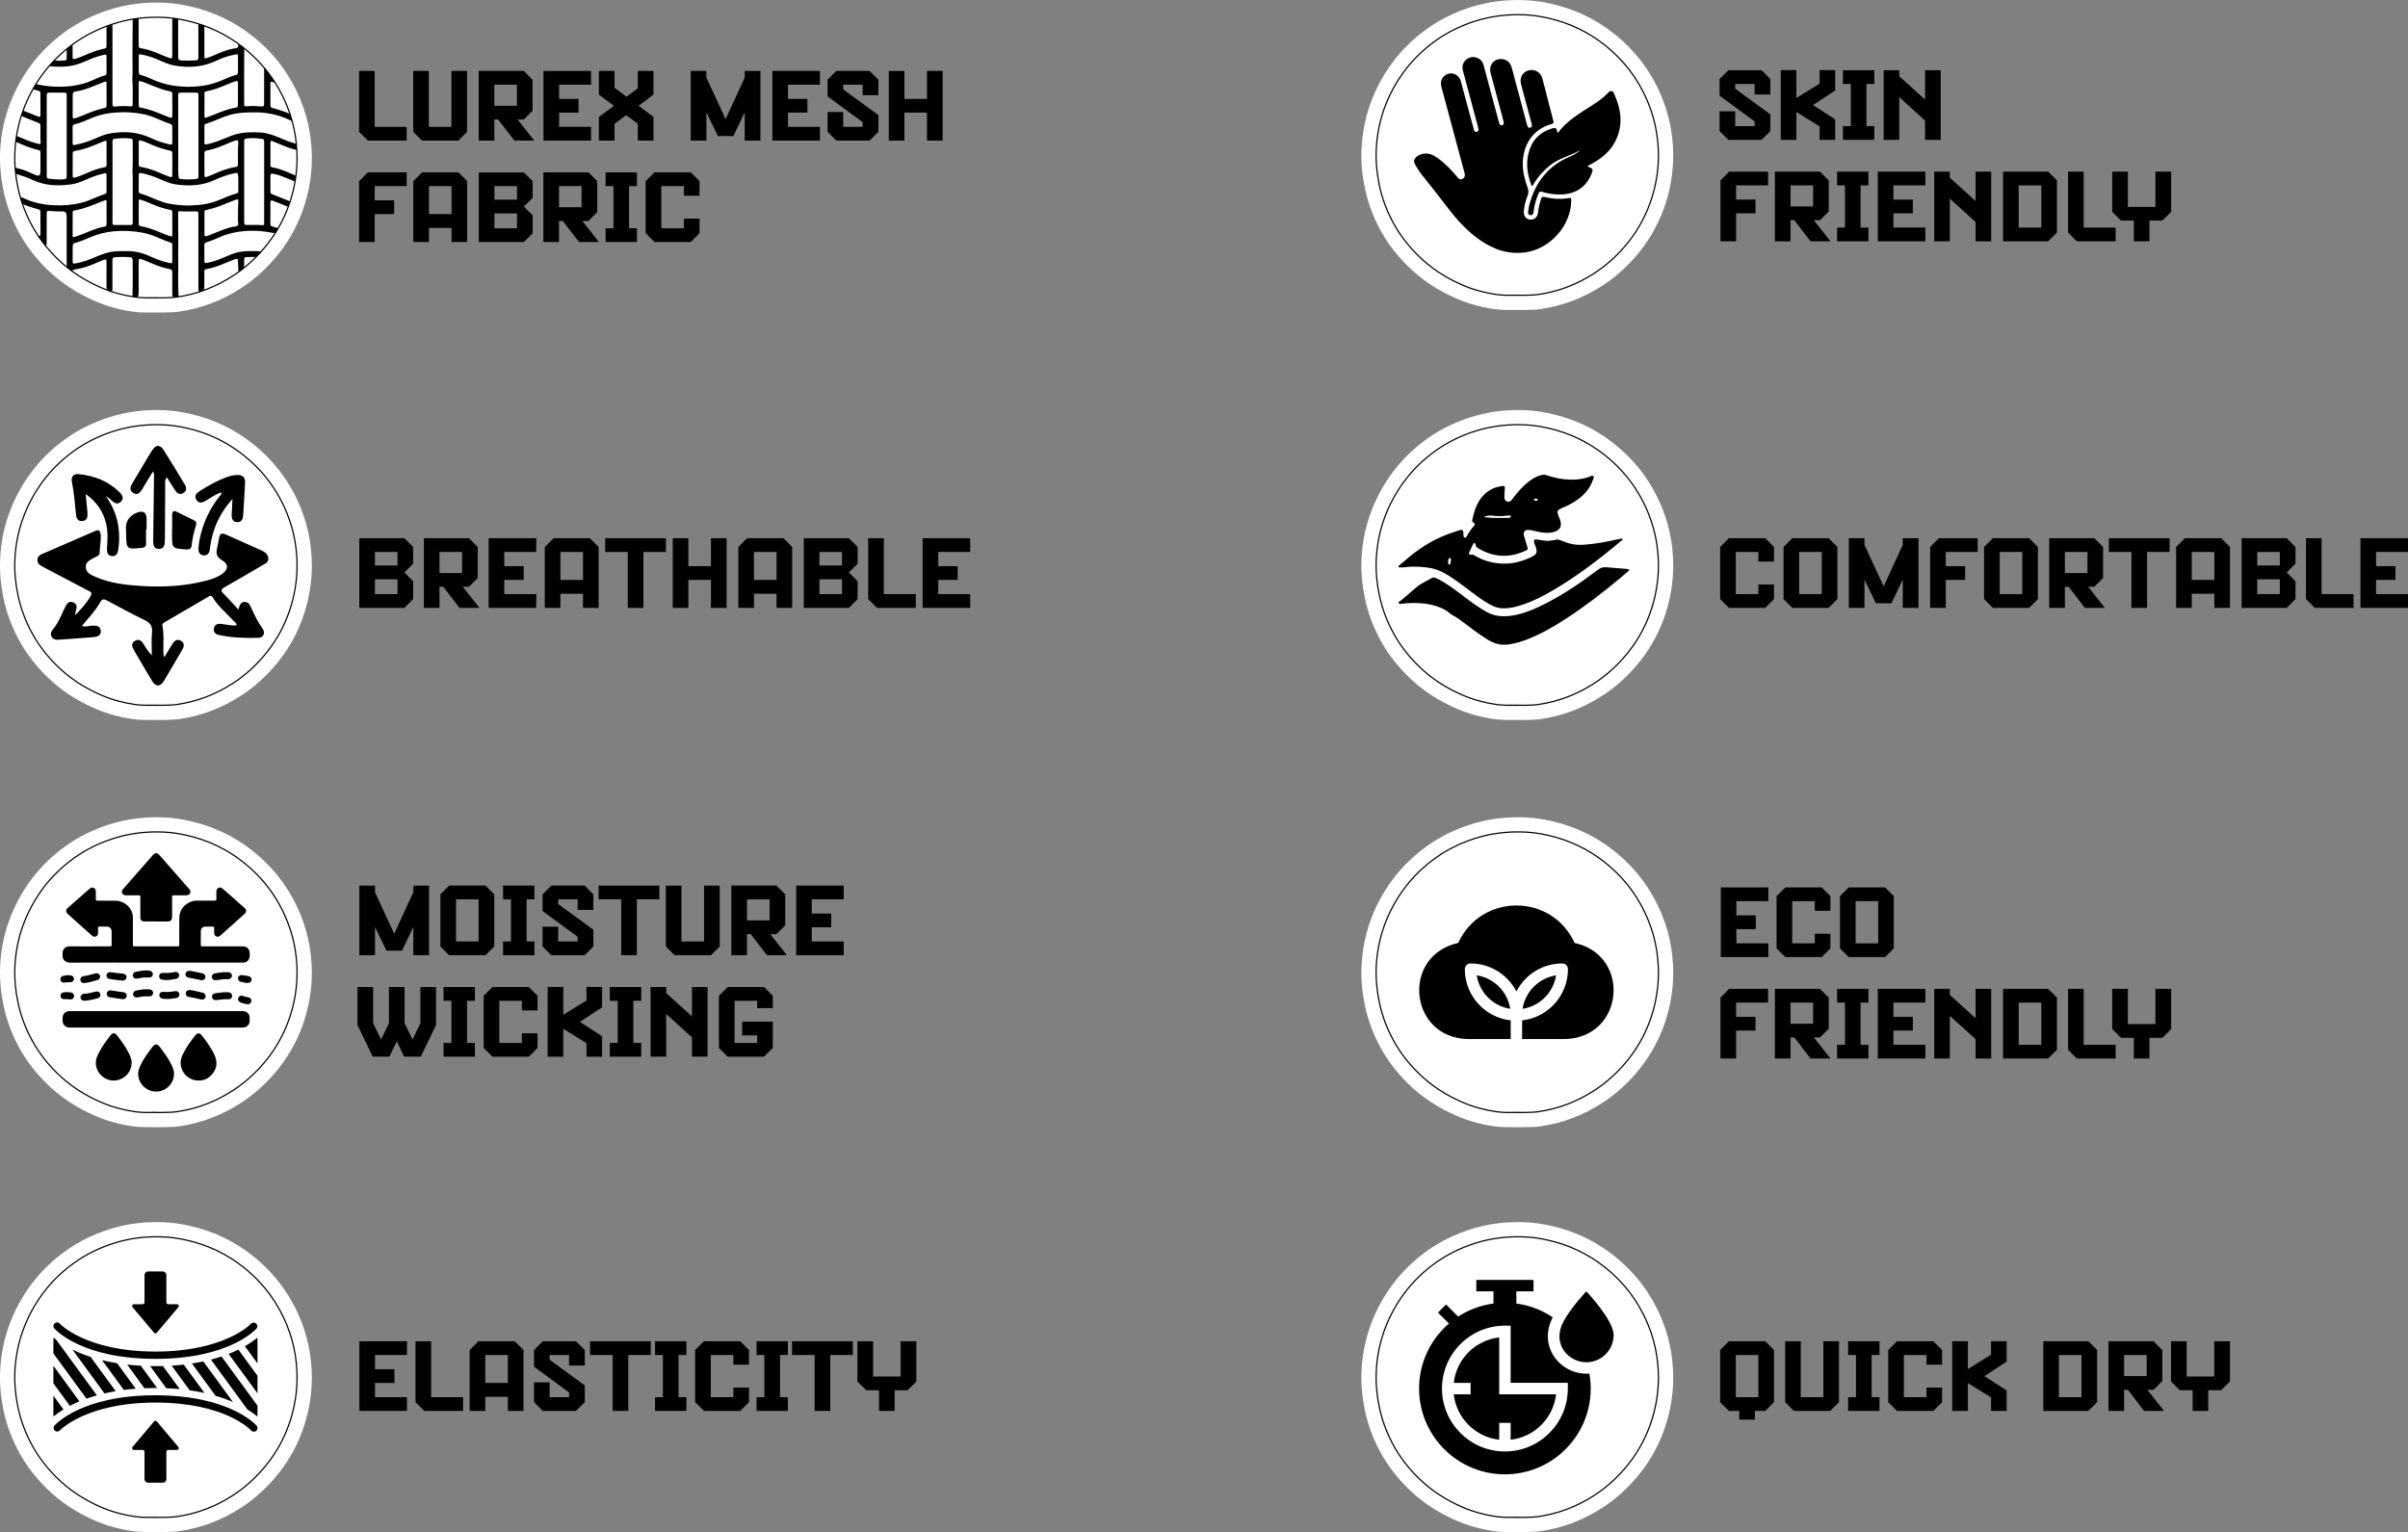 <?xml version="1.0" encoding="UTF-8"?>
<svg id="Layer_2" data-name="Layer 2" xmlns="http://www.w3.org/2000/svg" xmlns:xlink="http://www.w3.org/1999/xlink" viewBox="0 0 1978.63 1259.25">
  <rect x="0" y="0" width="1978.63" height="1259.25" fill="#808080" stroke="none"/>
  <defs>
    <style>
      .cls-1 {
        clip-path: url(#clippath);
      }

      .cls-2 {
        fill: #010101;
      }

      .cls-3 {
        fill: #fff;
      }

      .cls-4 {
        fill: none;
        stroke: #000;
        stroke-miterlimit: 10;
      }
    </style>
    <clipPath id="clippath">
      <path class="cls-4" d="M125.87,244.78c-4.1,.07-9.53,.14-14.92-.63-9.51-1.36-18.71-3.82-27.58-7.62-13.8-5.91-26.16-13.87-36.83-24.46-7.7-7.63-14.33-16.08-19.6-25.5-5.63-10.08-9.76-20.78-12.15-32.16-2.04-9.7-3-19.47-2.56-29.33,.52-11.46,2.63-22.65,6.5-33.51,3.95-11.07,9.43-21.29,16.41-30.73,7.31-9.88,16.08-18.3,26.08-25.43,9.83-7,20.58-12.17,32.07-15.86,13.58-4.36,27.52-5.91,41.71-5.22,6.17,.3,12.29,1.26,18.33,2.62,17.26,3.88,32.88,11.24,46.72,22.24,16.21,12.87,28.19,28.93,35.89,48.11,3.17,7.9,5.47,16.11,6.75,24.52,1.18,7.8,1.69,15.64,1.28,23.58-.61,11.75-2.92,23.11-6.92,34.11-4.72,12.98-11.63,24.73-20.67,35.23-7.26,8.44-15.47,15.79-24.82,21.87-14.16,9.22-29.57,15.18-46.32,17.56-3.27,.47-6.61,.49-9.92,.6-2.71,.09-5.43,.02-9.47,.02Z"/>
    </clipPath>
  </defs>
  <g id="Layer_4" data-name="Layer 4">
    <g>
      <g>
        <g>
          <path class="cls-3" d="M125.63,256.84c-4.53,.07-10.53,.16-16.48-.69-10.51-1.5-20.67-4.22-30.46-8.41-15.24-6.53-28.89-15.32-40.69-27.02-8.5-8.43-15.83-17.77-21.65-28.17-6.22-11.14-10.78-22.96-13.42-35.52C.69,146.3-.38,135.51,.12,124.62c.57-12.66,2.9-25.02,7.18-37.01,4.36-12.22,10.42-23.52,18.13-33.94,8.08-10.92,17.76-20.22,28.81-28.09,10.85-7.74,22.73-13.44,35.42-17.52,15-4.82,30.39-6.53,46.07-5.76,6.82,.33,13.58,1.39,20.24,2.89,19.06,4.29,36.32,12.42,51.61,24.56,17.9,14.22,31.14,31.96,39.65,53.14,3.51,8.73,6.04,17.79,7.46,27.09,1.31,8.61,1.87,17.28,1.42,26.04-.67,12.97-3.23,25.52-7.65,37.68-5.22,14.34-12.85,27.32-22.83,38.91-8.02,9.32-17.09,17.44-27.42,24.16-15.64,10.18-32.66,16.76-51.16,19.4-3.61,.51-7.3,.54-10.95,.66-2.99,.1-5.99,.02-10.46,.02Z"/>
          <g>
            <g class="cls-1">
              <path d="M226.97,68.09c-1.47,.05-2.33-.58-3.3-.85-.88-.24-1.37-.04-1.43,.91-.02,.39-.03,.78-.03,1.17,0,5.53,0,11.07,0,16.6,0,2.34,.03,2.36,2.34,2.99,4.38,1.2,8.68,2.59,12.86,4.35,1.74,.74,3.31,3.44,3.06,5.29-.08,.56-.42,.87-.97,.71-.6-.17-1.17-.44-1.73-.71-8.97-4.27-18.43-6.24-28.37-6.2-6.73,.03-13.44,.13-19.99,1.96-3.24,.91-6.4,2.03-9.49,3.37-3.22,1.4-6.47,2.75-9.83,3.79-2.05,.63-2.12,.75-2.14,2.76-.03,4.29-.03,8.57,0,12.86,.01,1.66,.13,1.75,1.79,1.51,3.11-.45,6.08-1.44,9.01-2.52,3.37-1.25,6.68-2.65,10-4.01,5.2-2.13,10.61-3.17,16.21-3.32,3.12-.08,6.25-.08,9.37,.17,5.37,.43,10.38,2.15,15.28,4.27,4.01,1.74,8.07,3.36,12.3,4.54,2.26,.63,2.8,1.46,2.75,3.68-.04,1.54-.48,1.95-2.04,1.58-3.35-.79-6.59-1.93-9.77-3.26-2.88-1.21-5.75-2.45-8.66-3.58-1.64-.64-1.96-.4-1.97,1.33-.03,5.92-.04,11.85,0,17.77,.01,1.72,.24,2.05,1.97,2.37,6.14,1.13,11.76,3.68,17.41,6.16,1.95,.85,2.56,2.58,1.64,4.55-.35,.75-.93,.76-1.57,.52-1.1-.41-2.17-.87-3.26-1.3-2.76-1.09-5.51-2.2-8.29-3.25-1.9-.72-3.89-1.17-5.89-1.51-1.6-.27-1.88-.03-2.01,1.64-.02,.31-.02,.62-.02,.93,0,3.74-.02,7.48,0,11.22,.01,2.51,.09,2.5,2.34,3.39,4.14,1.63,8.27,3.31,12.39,4.99,.69,.28,1.68,.43,1.63,1.42-.06,1.16-.35,2.34-1.25,3.18-.53,.5-1.19,.18-1.77-.05-2.39-.96-4.78-1.94-7.17-2.89-1.45-.58-2.89-1.18-4.37-1.69-1.31-.45-1.64-.19-1.79,1.22-.03,.31-.02,.62-.03,.93,0,5.38-.01,10.76,0,16.13,0,2.48,.08,2.53,2.46,3.2,.98,.27,1.95,.56,2.93,.84,.58,.17,.95,.52,.93,1.17-.05,1.77-2.09,3.37-3.88,3.05-1.77-.31-3.54-.63-5.31-.9-10.32-1.53-20.56-1.17-30.68,1.45-2.73,.7-5.38,1.65-7.95,2.8-3.57,1.6-7.14,3.16-10.9,4.28-1.32,.39-1.91,1.07-1.88,2.49,.07,4.21,0,8.42,.04,12.63,.02,1.94,.36,2.2,2.23,1.85,4.56-.84,8.88-2.41,13.14-4.21,4.31-1.82,8.56-3.8,13.21-4.72,5.43-1.07,10.89-.76,16.36-.68,.53,0,1.18-.03,1.44,.56,.27,.62-.3,.98-.65,1.37-.52,.58-1.11,1.1-1.62,1.69-.72,.84-1.62,1.13-2.7,1.12-2.11,0-4.22,0-6.33,.09-2.12,.09-2.36,.38-2.41,2.55-.04,1.64,.03,3.28-.05,4.91-.08,1.66-2.29,4.33-3.78,4.64-.43,.09-.8-.1-.86-.56-.08-.61-.09-1.24-.12-1.86-.1-2.33-.23-4.67-.27-7-.02-1.07-.47-1.42-1.45-1.19-.61,.14-1.21,.31-1.79,.54-2.76,1.1-5.52,2.18-8.25,3.35-4.53,1.96-9.18,3.54-14.05,4.43-1.9,.35-2.06,.51-2.08,2.43-.03,4.29,0,8.57-.02,12.86-.01,2.27-1.55,3.71-3.8,3.65-.59-.02-.87-.39-.92-.87-.1-.93-.15-1.86-.15-2.79-.01-19.88-.01-39.75-.02-59.63,0-3.11,0-3.02-3.12-3-3.9,.02-7.81,.23-11.71-.15-1.53-.15-1.7,.03-1.79,1.64-.02,.39-.01,.78,0,1.17,.12,7.56-.07,15.11,.12,22.68,.09,3.8-.2,7.64-.08,11.45,.25,8.49-.21,16.98-.02,25.47,.05,2.1,.21,4.2,.3,6.3,.03,.77,.15,1.72-.77,2.01-1.09,.34-2.25,.76-3.43,.27-.47-.2-.61-.68-.72-1.14-.25-1-.23-2.01-.23-3.02,0-5.46,0-10.91-.02-16.37-.01-2.22-.2-2.43-2.23-2.85-5.15-1.06-10.07-2.8-14.88-4.91-2.5-1.09-5.05-2.1-7.62-3.02-2.58-.92-2.86-.7-2.86,1.98-.02,7.95-.01,15.9-.02,23.85,0,.94,.02,1.87-.06,2.8-.19,2.4-2.19,3.43-4.32,2.27-.67-.36-.72-.93-.69-1.59,.39-9.04,.09-18.08,.16-27.12,0-.7-.02-1.4-.05-2.1-.05-1.1-.69-1.69-1.73-1.91-.38-.08-.77-.13-1.16-.15-3.67-.17-7.35-.21-11.01,.06-2.39,.17-2.66,.5-2.67,2.85-.02,7.56,0,15.12-.01,22.68,0,2.94-.37,3.14-3.07,2.14-1.43-.53-1.82-1.44-1.81-2.86,.05-6.62,.03-13.25,.02-19.88,0-.7,0-1.41-.07-2.1-.08-.79-.6-1.07-1.33-.9-.53,.12-1.04,.33-1.55,.54-2.24,.91-4.52,1.76-6.71,2.78-5.07,2.36-10.39,3.83-15.88,4.8-.54,.1-1.09,.15-1.6,.33-.79,.27-1.32,1.5-2.43,.54-1.26-1.11-3.04-1.78-3.14-3.82-.04-.78-.05-1.56-.05-2.34,0-12.94,0-25.88,0-38.82q0-3.53-3.46-3.54c-3.28,0-6.55,.02-9.83-.32-2.91-.3-3.11-.04-3.12,2.83-.02,7.48,0,14.96-.02,22.44,0,.85-.02,1.72-.17,2.56-.16,.84-.76,1-1.31,.31-1.69-2.15-3.3-4.35-4.9-6.56-.36-.49-.41-1.1,.41-1.23,.86-.14,.89-.69,.89-1.36-.03-6-.02-12-.07-18-.02-1.85-.21-2.03-2.1-2.49-3.73-.91-7.35-2.13-10.91-3.54-1.94-.77-3.71-3.54-3.55-5.52,.04-.44,.25-.78,.74-.68,.53,.11,1.07,.25,1.56,.48,8.02,3.81,16.48,5.64,25.35,6.02,7.79,.34,15.45-.2,23-2.13,3.64-.93,7.1-2.41,10.55-3.88,2.59-1.1,5.18-2.2,7.86-3.05,1.7-.54,1.83-.65,1.84-2.48,.04-4.36,.04-8.73,0-13.09-.01-1.71-.26-1.89-1.98-1.52-5.06,1.09-9.89,2.88-14.62,4.96-4.01,1.77-8.07,3.45-12.44,4.04-10.85,1.46-21.5,1.14-31.66-3.63-4.17-1.96-8.53-3.47-12.96-4.79-1.95-.58-2.83-2.55-2.05-4.38,.21-.49,.56-.78,1.08-.72,.69,.09,1.38,.26,2.06,.41,5.08,1.13,9.7,3.44,14.44,5.46q3.81,1.62,3.82-2.42c0-5.07,.01-10.13,0-15.2,0-2.54-.05-2.62-2.43-3.16-6.07-1.37-11.68-3.93-17.35-6.36-1.47-.63-1.92-3.22-.77-4.33,.74-.71,1.59-.46,2.41-.12,2.02,.84,4.03,1.7,6.04,2.55,3.17,1.34,6.45,2.36,9.77,3.26,.45,.12,.91,.23,1.37,.28,.76,.07,1.23-.27,1.16-1.07-.41-4.67-.11-9.35-.18-14.02-.02-1.32-.62-1.92-1.79-2.37-4.15-1.6-8.27-3.28-12.4-4.95-2.16-.87-2.52-2.77-.92-4.53,.63-.69,1.31-.37,1.94-.13,2.91,1.13,5.81,2.3,8.71,3.45,1.02,.4,2.03,.82,3.06,1.18,.87,.3,1.36-.03,1.37-.97,0-.23,.01-.47,.01-.7,0-5.69,.02-11.38-.01-17.07,0-2.09-.13-2.2-2.09-2.76-.98-.28-1.98-.47-2.95-.77-1.43-.45-1.63-.93-1.03-2.22,1.12-2.41,1.51-2.56,4.17-2,12.19,2.58,24.35,2.51,36.46-.52,3.27-.82,6.35-2.17,9.44-3.5,2.8-1.2,5.54-2.55,8.51-3.29,1.23-.31,1.83-.98,1.82-2.31-.04-4.44,.03-8.89-.02-13.33-.02-1.66-.33-1.86-2.07-1.47-4.2,.95-8.29,2.23-12.23,4.01-5.21,2.35-10.48,4.5-16.21,5.26-5.13,.68-10.28,.66-15.42,.18-1.55-.15-1.66-.61-.76-1.94,1.34-1.97,3.04-2.98,5.52-2.77,1.86,.16,3.75,.04,5.62-.02,2.69-.08,2.79-.2,2.82-2.8,.02-1.87-.02-3.74,.02-5.61,.05-2.03,1.99-4.54,3.86-5.08,.44-.13,.79,.02,.86,.5,.07,.54,.09,1.09,.1,1.63,.02,2.65,.01,5.3,.03,7.95,.02,2.43,.17,2.57,2.58,1.86,1.5-.44,2.97-.97,4.42-1.55,4.5-1.79,8.86-3.91,13.51-5.31,1.8-.54,3.62-.97,5.44-1.39,1.76-.41,1.89-.51,1.9-2.34,.03-4.91,0-9.82,.01-14.73,0-2.29,.65-3.08,2.85-3.53,1.43-.29,1.87,0,2,1.43,.06,.62,.03,1.25,.03,1.87,0,20.5,0,41,0,61.5,0,3.56,.1,3.66,3.73,3.29,3.59-.36,7.17-.36,10.76-.04,1.78,.16,2.13-.07,2.11-1.87-.04-6.15,.27-12.31-.19-18.46-.06-.78-.11-1.56-.06-2.34,.43-7.01,.01-14.02,.08-21.02,.09-8.88,.12-17.76,.2-26.65,.02-2.01,2.18-3.48,4.01-2.78,.49,.19,.73,.59,.77,1.08,.07,.7,.09,1.4,.09,2.1,.01,6.55,0,13.09,.03,19.64,0,2.05,.19,2.31,2.18,2.61,5.94,.91,11.41,3.18,16.88,5.5,2.15,.92,4.34,1.76,6.56,2.52,1.62,.55,1.87,.31,1.96-1.44,.03-.54,.02-1.09,.02-1.64,0-8.57,0-17.15,.01-25.72,0-.7,0-1.4,0-2.1,.06-2.64,.81-3.18,3.32-2.48,.95,.27,1.51,.76,1.49,1.79-.01,.62,.01,1.25,.01,1.87,0,9.2,.01,18.39,.02,27.59,0,.62-.02,1.25,.03,1.87,.11,1.48,.47,1.85,1.98,2.11,.31,.05,.62,.08,.93,.09,3.67,.18,7.35,.2,11.01-.03,2.38-.14,2.67-.49,2.68-2.83,.01-8.34,.05-16.68-.01-25.02-.03-4.09,.9-3.02,3.51-2.3,.97,.27,1.4,.9,1.39,1.89-.01,.62,.02,1.25,.02,1.87,0,7.17,0,14.34,0,21.51,0,.55-.02,1.09,0,1.64,.08,1.68,.24,1.82,1.8,1.35,2.32-.71,4.56-1.63,6.78-2.6,4.73-2.06,9.45-4.13,14.57-5.08,1-.18,2-.37,3-.53,1.2-.18,1.79-.84,1.73-2.07-.02-.31-.01-.63,.04-.93,.15-1.01,.57-1.28,1.4-.77,2.05,1.28,3.48,2.73,3.45,5.57-.15,14.11-.08,28.21-.08,42.32,0,3.68-.33,4.06,3.8,3.6,2.7-.3,5.46-.23,8.19,.12,.85,.11,1.72,.14,2.57,.12,1.49-.04,1.73-.29,1.83-1.8,.05-.7,.02-1.4,.02-2.1,0-8.42,0-16.84,.02-25.25,0-.88-.38-2.16,.67-2.49,1.01-.32,1.5,.93,2.07,1.61,.85,1,1.78,1.98,2.14,3.32,.18,.65,.76,.96,1.18,1.41,1.52,1.66,2.8,3.49,3.82,5.78Zm-85.4,140.11h0c0-2.02,.02-4.05,0-6.07-.03-2.29-.04-2.32-2.11-3.01-2.74-.92-5.43-1.96-8.07-3.14-4.78-2.14-9.68-3.91-14.87-4.85-7.65-1.39-15.32-1.7-23.08-1.01-6.61,.58-12.89,2.24-18.98,4.77-3.89,1.61-7.72,3.38-11.8,4.49-2.7,.73-2.92,.99-2.96,3.89-.05,3.74-.03,7.48-.01,11.21,.01,2.21,.29,2.43,2.48,2.01,4.84-.93,9.54-2.35,14.08-4.29,4.66-1.99,9.28-4.06,14.32-5.05,5.04-.99,10.1-.71,15.17-.73,3.07-.01,6.06,.5,9.03,1.21,3.98,.94,7.66,2.66,11.37,4.29,4.38,1.92,8.9,3.38,13.59,4.3,1.6,.31,1.79,.16,1.82-1.47,.05-2.18,.01-4.36,.01-6.54Zm-27.59-57.69h0c0,2.1,.03,4.21-.01,6.31-.03,1.26,.39,2.03,1.7,2.38,4.31,1.18,8.36,3.04,12.47,4.74,3.18,1.31,6.39,2.52,9.77,3.23,8.32,1.74,16.71,2.13,25.16,1.31,5.06-.49,10.03-1.45,14.83-3.24,5.55-2.08,10.85-4.83,16.64-6.28,1.16-.29,1.3-1.16,1.29-2.17-.03-3.58,0-7.17-.03-10.75,0-.93-.18-1.86-.3-2.78-.12-.86-.68-1.19-1.49-1.1-.54,.06-1.07,.2-1.61,.31-5.62,1.15-10.97,3.12-16.15,5.52-10.33,4.78-21.11,5.14-32.11,3.54-4.61-.67-8.81-2.63-13.04-4.45-4.81-2.07-9.74-3.81-14.9-4.8-1.73-.33-2.14-.06-2.19,1.69-.06,2.18-.01,4.36-.01,6.54Zm-54.3-39.58c0,2.1-.02,4.21,0,6.31,.02,2.1,.14,2.16,2.11,1.81,5.96-1.05,11.6-3.1,17.13-5.48,3.8-1.64,7.62-3.29,11.73-3.96,11.25-1.82,22.24-1.29,32.78,3.61,5.1,2.37,10.39,4.3,15.92,5.45,1.81,.38,2.18,.16,2.2-1.6,.05-4.28-.01-8.57,.02-12.85,.01-1.39-.58-2.15-1.91-2.52-2.56-.72-4.99-1.8-7.43-2.85-4.45-1.91-8.89-3.87-13.66-4.87-7.6-1.6-15.28-2.06-23.04-1.54-6.59,.44-12.99,1.64-19.14,4.13-4.99,2.02-9.83,4.44-15.12,5.65-1.23,.28-1.64,.99-1.62,2.17,.04,2.18,.01,4.36,.01,6.54ZM195.52,52.89s.02,0,.03,0c0-2.1,.03-4.21,0-6.31-.04-2.01-.21-2.16-2.2-1.78-5.32,1-10.46,2.63-15.32,4.98-11.12,5.39-22.74,6.19-34.73,4.06-4.51-.8-8.63-2.69-12.77-4.52-4.73-2.09-9.61-3.7-14.71-4.58-1.62-.28-1.79-.17-1.81,1.46-.04,4.36,.01,8.72-.01,13.08,0,1.27,.47,1.99,1.76,2.34,2.71,.75,5.36,1.72,7.9,2.92,7.49,3.53,15.3,5.72,23.57,6.44,10.64,.92,21.04,.16,31.17-3.41,5.3-1.87,10.23-4.68,15.72-6.03,1.11-.27,1.43-1.09,1.42-2.12,0-2.18,0-4.36,0-6.54Zm-32.45,58.62h0c0-10.91,0-21.82,0-32.73,0-2.54-.11-2.63-2.64-2.63-3.59,0-7.19,.01-10.78,0-3.2,0-3.22-.02-3.22,3.21,0,19.33,0,38.65,.04,57.98,0,2.57-.11,5.14,.24,7.7,.23,1.73,.32,1.85,1.91,2.06,4.21,.56,8.41,.47,12.62,0,1.23-.14,1.86-.67,1.83-1.93-.01-.55,.01-1.09,.01-1.64,0-10.68,0-21.35,0-32.03Zm-70.63,38.06c0,6.31,0,12.63,0,18.94,0,4.52,0,9.04,0,13.56,0,2.93,.04,2.92,3.07,2.89,3.44-.04,6.88-.03,10.31-.04,.55,0,1.09,0,1.64,.01,1.07,.03,1.58-.49,1.59-1.55,0-.62,.02-1.25,.02-1.87,0-12.15,0-24.3-.02-36.45,0-1.56-.28-3.12-.19-4.66,.44-7.94,.1-15.89,.19-23.84,.03-2.24-.12-2.41-2.28-2.72-4.29-.61-8.57-.23-12.84,.29-1.02,.12-1.47,.78-1.47,1.78,0,.62-.02,1.25-.02,1.87,0,10.6,0,21.2,0,31.8Zm124.63,.27c0-10.52,0-21.04,0-31.56,0-.7,.03-1.4-.02-2.1-.11-1.54-.43-1.92-1.94-2.1-3.49-.43-7.01-.76-10.52-.44-4.37,.4-3.93,.41-3.93,4.05-.01,21.27,0,42.54,0,63.81,0,.47-.01,.94,.01,1.4,.1,1.75,.33,2.01,2.12,2,4.3-.01,8.59-.18,12.88,.2,.88,.08,1.34-.26,1.38-1.14,.02-.62,.02-1.25,.02-1.87,0-10.75,0-21.51,0-32.26ZM54.82,111.63c0-10.83,0-21.67,0-32.5,0-2.94-.04-2.96-3.05-2.97-3.2,0-6.41,0-9.61-.02-3.75-.03-3.76-.04-3.76,3.66,0,20.81,0,41.62,0,62.43,0,.78-.02,1.56,.02,2.34,.09,1.8,.39,2.23,2.18,2.39,3.5,.31,7,.7,10.52,.5,3.52-.2,3.7-.34,3.7-3.79,0-10.68,0-21.35,0-32.03Zm4.87,72.59h-.02c0,2.96-.02,5.92,0,8.88,.02,2.01,.14,2.12,1.97,1.54,1.64-.52,3.26-1.08,4.86-1.69,6.4-2.45,12.57-5.57,19.44-6.67,1.09-.17,1.62-.81,1.62-1.93-.01-6.23,0-12.46,0-18.69,0-.08-.01-.16-.02-.23-.04-.86-.53-1.08-1.26-.84-.96,.32-1.91,.68-2.84,1.07-7.13,3-14.29,5.87-21.95,7.27-1.65,.3-1.76,.45-1.78,2.17-.04,3.04-.01,6.07-.01,9.11Zm27.87-106.57s0,0-.01,0c0-3.04,.04-6.08-.02-9.12-.03-1.62-.33-1.82-1.84-1.24-2.62,1.01-5.22,2.09-7.83,3.14-5.15,2.07-10.32,4.05-15.87,4.81-1.7,.23-2.19,.71-2.23,2.7-.09,6-.09,12-.06,18,0,1.38,.41,1.65,1.79,1.26,1.58-.44,3.14-.95,4.65-1.58,6.5-2.69,12.97-5.45,19.89-6.9,1.14-.24,1.54-.86,1.53-1.96-.03-3.04,0-6.08,0-9.12Zm0,48.59h.02c0-3.03,.04-6.07-.02-9.1-.03-1.48-.32-1.7-1.71-1.2-2.05,.74-4.08,1.56-6.07,2.44-5.57,2.49-11.3,4.48-17.33,5.55-2.63,.47-2.7,.5-2.72,3.1-.05,5.68-.05,11.36-.02,17.04,.01,2.03,.42,2.3,2.43,1.72,2.78-.8,5.44-1.9,8.09-3.07,4.93-2.17,9.9-4.2,15.25-5.15,1.88-.33,2.04-.57,2.07-2.47,.04-2.96,0-5.91,0-8.87Zm80.42,57.28h0c0,3.04-.04,6.08,.02,9.12,.03,1.53,.44,1.82,1.9,1.38,1.27-.38,2.51-.87,3.74-1.37,5.87-2.35,11.64-4.97,17.88-6.25,1.28-.26,2.88-.09,3.75-1.06,.98-1.1,.21-2.69,.25-4.06,.14-4.98-.08-9.97,.29-14.95,.2-2.68-.16-2.88-2.75-1.92-2.2,.81-4.38,1.67-6.54,2.58-5.41,2.27-10.89,4.31-16.65,5.51-1.72,.36-1.85,.54-1.88,2.38-.04,2.88,0,5.77,0,8.65Zm-26.39,.34h-.01c0-3.04,.03-6.08-.01-9.12-.03-1.7-.23-1.96-1.75-2.25-6.03-1.15-11.71-3.32-17.32-5.71-2.23-.95-4.44-1.94-6.77-2.61-1.48-.43-1.68-.33-1.72,1.17-.06,2.26-.04,4.52-.04,6.78,0,3.82-.02,7.64,.03,11.46,.02,1.8,.17,1.99,1.67,2.29,5.78,1.13,11.29,3.09,16.68,5.41,2.29,.98,4.64,1.85,7,2.69,2.08,.73,2.22,.6,2.24-1.68,.02-2.81,0-5.61,0-8.42Zm26.39-48.93c0,2.96-.03,5.92,.01,8.87,.03,1.77,.46,2.07,2.17,1.48,1.55-.53,3.05-1.19,4.56-1.83,5.89-2.5,11.76-5.04,18.14-6.09,2.61-.43,2.62-.5,2.67-3.13,.12-5.52-.26-11.05,.25-16.57,.04-.38,.01-.78-.06-1.16-.21-1.18-.58-1.46-1.77-1.12-1.42,.4-2.83,.88-4.2,1.46-6.54,2.75-13.01,5.71-20.08,6.92-1.4,.24-1.73,1.05-1.71,2.3,.04,2.96,.01,5.92,.01,8.87Zm-26.38-48.68h-.03c0-3.04-.01-6.08,0-9.11,0-1.2-.46-1.8-1.72-2.03-4.55-.83-8.86-2.46-13.17-4.1-3.35-1.28-6.57-2.89-10.03-3.92-2.62-.78-2.67-.79-2.69,1.84-.02,3.35,0,6.7,0,10.05,0,2.41-.02,4.83,.03,7.24,.04,1.87,.27,2.06,2.16,2.36,.85,.14,1.7,.26,2.53,.48,5.22,1.38,10.27,3.22,15.24,5.34,1.79,.77,3.61,1.49,5.45,2.13,1.84,.64,2.18,.39,2.21-1.63,.04-2.88,.01-5.76,.01-8.65Zm-.02,48.66c0-2.8,.02-5.6,0-8.4-.03-2.23-.11-2.32-2.25-2.8-5.27-1.19-10.38-2.84-15.31-5.04-2.63-1.18-5.27-2.37-8.06-3.13-1.66-.46-1.94-.24-1.95,1.48-.03,5.91-.03,11.83,0,17.74,.01,2.06,.14,2.17,2.21,2.54,4.86,.87,9.52,2.38,14.05,4.33,2.93,1.26,5.89,2.5,8.88,3.61,1.93,.72,2.39,.36,2.42-1.69,.05-2.88,.01-5.76,.02-8.64Zm26.4-49h0c0,3.19-.04,6.38,.02,9.57,.02,1.32,.35,1.55,1.59,1.13,1.85-.62,3.67-1.3,5.48-2.03,6.06-2.48,12.09-5.05,18.62-6.1,1.45-.23,1.79-.65,1.8-2.25,.05-5.99,.06-11.98,.03-17.97,0-1.69-.37-1.95-1.99-1.46-2.69,.81-5.28,1.88-7.87,2.99-5.1,2.18-10.26,4.16-15.73,5.19-1.84,.35-1.91,.46-1.93,2.29-.03,2.88,0,5.76,0,8.63Z"/>
            </g>
            <path class="cls-4" d="M125.87,244.78c-4.1,.07-9.53,.14-14.92-.63-9.51-1.36-18.71-3.82-27.58-7.62-13.8-5.91-26.16-13.87-36.83-24.46-7.7-7.63-14.33-16.08-19.6-25.5-5.63-10.08-9.76-20.78-12.15-32.16-2.04-9.7-3-19.47-2.56-29.33,.52-11.46,2.63-22.65,6.5-33.51,3.95-11.07,9.43-21.29,16.41-30.73,7.31-9.88,16.08-18.3,26.08-25.43,9.83-7,20.58-12.17,32.07-15.86,13.58-4.36,27.52-5.91,41.71-5.22,6.17,.3,12.29,1.26,18.33,2.62,17.26,3.88,32.88,11.24,46.72,22.24,16.21,12.87,28.19,28.93,35.89,48.11,3.17,7.9,5.47,16.11,6.75,24.52,1.18,7.8,1.69,15.64,1.28,23.58-.61,11.75-2.92,23.11-6.92,34.11-4.72,12.98-11.63,24.73-20.67,35.23-7.26,8.44-15.47,15.79-24.82,21.87-14.16,9.22-29.57,15.18-46.32,17.56-3.27,.47-6.61,.49-9.92,.6-2.71,.09-5.43,.02-9.47,.02Z"/>
          </g>
        </g>
        <g>
          <path d="M334.15,104.26v11.28h-31.89l-7.2-7.2V58.31h12.84v45.95h26.25Z"/>
          <path d="M383.78,58.31v50.04l-7.2,7.2h-29.85l-7.2-7.2V58.31h12.84v45.95h18.56V58.31h12.84Z"/>
          <path d="M425.32,98.21l13.66,17.33h-16.35l-13.33-17.33h-3.11v17.33h-12.84V58.31h37.04l7.2,7.2v25.51l-7.2,7.2h-5.07Zm-.57-11.28v-17.33h-18.56v17.33h18.56Z"/>
          <path d="M459.42,69.59v11.69h15.95v11.28h-15.95v11.69h26.25v11.28h-39.09V58.31h39.09v11.28h-26.25Z"/>
          <path d="M536.94,77.77l-12.18,9.16,12.18,9.16v19.46h-12.84v-13.82l-9.57-7.11-9.57,7.11v13.82h-12.84v-19.46l12.35-9.08-12.35-9.24v-19.46h12.84v13.82l9.81,7.36,9.32-6.87v-14.31h12.84v19.46Z"/>
          <path d="M624.84,58.31v57.24h-12.92v-23.22l-9.32,19.46h-12.76l-9.4-19.46v23.22h-12.84V58.31h12.84v5.48l15.78,34.1,15.7-34.1v-5.48h12.92Z"/>
          <path d="M647.49,69.59v11.69h15.95v11.28h-15.95v11.69h26.25v11.28h-39.09V58.31h39.09v11.28h-26.25Z"/>
          <path d="M708.81,78.26v-8.67h-15.94v3.92l28.86,21.1v13.74l-7.2,7.2h-27.31l-7.2-7.2v-16.27h12.84v12.18h15.94v-3.92l-28.78-21.1v-13.74l7.2-7.2h27.31l7.2,7.2v12.76h-12.92Z"/>
          <path d="M774.55,58.31v57.24h-12.84v-22.98h-18.56v22.98h-12.84V58.31h12.84v22.98h18.56v-22.98h12.84Z"/>
          <path d="M307.9,152.97v11.69h15.94v11.28h-15.94v22.98h-12.84v-50.04l7.2-7.2h31.89v11.28h-26.25Z"/>
          <path d="M383.87,148.88v50.04h-12.84v-11.61h-18.56v11.61h-12.84v-50.04l7.2-7.2h29.85l7.2,7.2Zm-12.84,27.07v-22.98h-18.56v22.98h18.56Z"/>
          <path d="M437.67,162.62l-7.2,7.2,7.2,7.2v14.72l-7.2,7.2h-37.04v-57.24h37.04l7.2,7.2v13.74Zm-31.4,1.47h18.56v-11.12h-18.56v11.12Zm18.56,23.55v-12.18h-18.56v12.18h18.56Z"/>
          <path d="M478.47,181.59l13.66,17.33h-16.35l-13.33-17.33h-3.11v17.33h-12.84v-57.24h37.04l7.2,7.2v25.51l-7.2,7.2h-5.07Zm-.57-11.28v-17.33h-18.56v17.33h18.56Z"/>
          <path d="M516.9,152.97v34.67h6.46v11.28h-25.76v-11.28h6.46v-34.67h-6.46v-11.28h25.76v11.28h-6.46Z"/>
          <path d="M561.96,160.9v-7.93h-18.56v34.67h18.56v-7.93h12.84v12.02l-7.2,7.2h-29.85l-7.2-7.2v-42.85l7.2-7.2h29.85l7.2,7.2v12.02h-12.84Z"/>
        </g>
      </g>
      <g>
        <g>
          <g>
            <path class="cls-3" d="M125.63,591.73c-4.53,.07-10.53,.16-16.48-.69-10.51-1.5-20.67-4.22-30.46-8.41-15.24-6.53-28.89-15.32-40.69-27.02-8.5-8.43-15.83-17.77-21.65-28.17-6.22-11.14-10.78-22.96-13.42-35.52-2.25-10.71-3.32-21.51-2.82-32.4,.57-12.66,2.9-25.02,7.18-37.01,4.36-12.22,10.42-23.52,18.13-33.94,8.08-10.92,17.76-20.22,28.81-28.09,10.85-7.74,22.73-13.44,35.42-17.52,15-4.82,30.39-6.53,46.07-5.76,6.82,.33,13.58,1.39,20.24,2.89,19.06,4.29,36.32,12.42,51.61,24.56,17.9,14.22,31.14,31.96,39.65,53.14,3.51,8.73,6.04,17.79,7.46,27.09,1.31,8.61,1.87,17.28,1.42,26.04-.67,12.97-3.23,25.52-7.65,37.68-5.22,14.34-12.85,27.32-22.83,38.91-8.02,9.32-17.09,17.44-27.42,24.16-15.64,10.18-32.66,16.76-51.16,19.4-3.61,.51-7.3,.54-10.95,.66-2.99,.1-5.99,.02-10.46,.02Z"/>
            <path class="cls-4" d="M125.87,579.67c-4.1,.07-9.53,.14-14.92-.63-9.51-1.36-18.71-3.82-27.58-7.62-13.8-5.91-26.16-13.87-36.83-24.46-7.7-7.63-14.33-16.08-19.6-25.5-5.63-10.08-9.76-20.78-12.15-32.16-2.04-9.7-3-19.47-2.56-29.33,.52-11.46,2.63-22.65,6.5-33.51,3.95-11.07,9.43-21.29,16.41-30.73,7.31-9.88,16.08-18.3,26.08-25.43,9.83-7,20.58-12.17,32.07-15.86,13.58-4.36,27.52-5.91,41.71-5.22,6.17,.3,12.29,1.26,18.33,2.62,17.26,3.88,32.88,11.24,46.72,22.24,16.21,12.87,28.19,28.93,35.89,48.11,3.17,7.9,5.47,16.11,6.75,24.52,1.18,7.8,1.69,15.64,1.28,23.58-.61,11.75-2.92,23.11-6.92,34.11-4.72,12.98-11.63,24.73-20.67,35.23-7.26,8.44-15.47,15.79-24.82,21.87-14.16,9.22-29.57,15.18-46.32,17.56-3.27,.47-6.61,.49-9.92,.6-2.71,.09-5.43,.02-9.47,.02Z"/>
          </g>
          <g>
            <path d="M339.47,463.31l-7.2,7.2,7.2,7.2v14.72l-7.2,7.2h-37.04v-57.24h37.04l7.2,7.2v13.74Zm-31.4,1.47h18.56v-11.12h-18.56v11.12Zm18.56,23.55v-12.18h-18.56v12.18h18.56Z"/>
            <path d="M380.27,482.28l13.66,17.33h-16.35l-13.33-17.33h-3.11v17.33h-12.84v-57.24h37.04l7.2,7.2v25.51l-7.2,7.2h-5.07Zm-.57-11.28v-17.33h-18.56v17.33h18.56Z"/>
            <path d="M414.36,453.66v11.69h15.95v11.28h-15.95v11.69h26.25v11.28h-39.09v-57.24h39.09v11.28h-26.25Z"/>
            <path d="M491.88,449.57v50.04h-12.84v-11.61h-18.56v11.61h-12.84v-50.04l7.2-7.2h29.85l7.2,7.2Zm-12.84,27.07v-22.98h-18.56v22.98h18.56Z"/>
            <path d="M547.16,442.38v11.28h-18.48v45.95h-12.84v-45.95h-18.56v-11.28h49.88Z"/>
            <path d="M597.03,442.38v57.24h-12.84v-22.98h-18.56v22.98h-12.84v-57.24h12.84v22.98h18.56v-22.98h12.84Z"/>
            <path d="M650.92,449.57v50.04h-12.84v-11.61h-18.56v11.61h-12.84v-50.04l7.2-7.2h29.85l7.2,7.2Zm-12.84,27.07v-22.98h-18.56v22.98h18.56Z"/>
            <path d="M704.72,463.31l-7.2,7.2,7.2,7.2v14.72l-7.2,7.2h-37.04v-57.24h37.04l7.2,7.2v13.74Zm-31.4,1.47h18.56v-11.12h-18.56v11.12Zm18.56,23.55v-12.18h-18.56v12.18h18.56Z"/>
            <path d="M752.48,488.33v11.28h-31.89l-7.2-7.2v-50.04h12.84v45.95h26.25Z"/>
            <path d="M770.95,453.66v11.69h15.95v11.28h-15.95v11.69h26.25v11.28h-39.09v-57.24h39.09v11.28h-26.25Z"/>
          </g>
        </g>
        <g>
          <path d="M195.89,501.05c1.02-3.43,1.62-6.14,4.96-6.28,3.56-.15,4.51,2.6,5.69,5.12,2.67,5.69,5.29,11.39,9.04,16.52,2.75,3.76,1.06,7.78-3.59,7.86-10.88,.19-21.8,.01-32.49-2.47-2.65-.62-4.36-2.55-3.69-5.47,.65-2.84,2.82-3.84,5.62-3.54,4.24,.45,8.42,1.61,12.81,1.25,.35-2.07-1.39-2.67-2.31-3.7-5.83-6.48-12.77-11.98-17.33-19.58-.93-1.56-1.99-1.1-3.09-.46-12.07,7.02-24.14,14.05-36.2,21.1-1.08,.63-2.15,1.38-1.85,2.87,1.57,7.76,.43,15.62,.86,23.42,.03,.54,.3,1.07,.72,2.49,2.36-3.9,4.33-7.11,6.26-10.34,1.73-2.91,3.96-5.14,7.44-3.07,3.29,1.95,2.44,4.85,.81,7.62-4.9,8.33-9.71,16.72-14.69,25.01-3.19,5.3-6.84,5.34-10.05,.05-5.02-8.26-9.83-16.65-14.72-24.99-1.6-2.73-2.56-5.66,.7-7.67,3.47-2.14,5.72,.08,7.45,2.99,1.79,3,3.59,6,6.51,8.81,0-6.18-.49-12.41,.14-18.52,.56-5.47-1.39-8.19-6.22-10.49-10.38-4.96-20.48-10.51-30.61-15.96-2.66-1.43-4.22-1.43-5.84,1.53-3.84,7.04-9.56,12.71-14.88,19.3,3.18,1.16,5.95-.22,8.69-.24,3.32-.02,6.53,.24,6.82,4.32,.26,3.79-2.79,4.88-5.84,5.14-9.63,.81-19.27,1.46-28.91,2.12-2.41,.16-4.69-.29-5.85-2.75-1.16-2.46,.09-4.36,1.63-6.24,4.13-5.06,6.45-11.12,9.21-16.93,.65-1.37,1.35-2.8,2.37-3.89,1.39-1.49,3.29-1.61,5.1-.74,1.89,.91,2.66,2.61,2.29,4.59-.35,1.9-1.05,3.73-1.2,5.86,4.93-4.95,9.66-10.01,13.02-16.19,1.56-2.86-1.04-3.39-2.66-4.25-11.25-5.97-22.54-11.87-33.81-17.8-.95-.5-1.89-1.02-2.84-1.52-2.35-1.25-4.64-2.55-4.6-5.72,.04-3.26,2.5-4.29,4.93-5.35,12.53-5.43,25.06-10.86,37.59-16.29,1.69-.73,3.41-1.41,5.07-2.19,2.76-1.29,3.97-.22,4.3,2.58,.62,5.25-.73,10.39-.8,15.6-.02,2.05-2,2.48-3.44,3.31-3.53,2.04-8.29,3.5-7.93,8.51,.34,4.75,4.87,6.4,8.65,8.02,11.75,5.03,24.29,6.45,36.86,7.23,17.84,1.1,35.59,.24,53-4.27,4.76-1.23,9.46-2.74,13.53-5.64,5.19-3.69,5.46-8.03-.04-11.23-4.29-2.5-5.17-5.39-4.15-9.71,.7-2.98,1.2-6.01,1.76-9.02,.62-3.32,2.41-3.81,5.32-2.5,9.79,4.43,19.64,8.7,29.41,13.16,2.83,1.29,5.52,3.1,5.64,6.66,.11,3.44-2.95,4.41-5.25,5.77-10.19,5.99-20.38,11.96-30.67,17.77-2.85,1.61-3.45,2.82-.87,5.34,4.03,3.96,7.74,8.25,12.23,13.1Z"/>
          <path d="M137.15,392.41c-1.92,2.03-1.4,4.11-1.41,5.99-.12,14.26-.17,28.53-.23,42.79,0,.92,.01,1.84-.03,2.76-.15,3.48-.31,7.35-5.03,7.22-4.38-.12-4.61-3.8-4.58-7.14,.2-16.87,.46-33.74,.65-50.6,.02-1.76,.6-3.62-.8-5.91-1.77,2.84-3.37,5.35-4.92,7.9-1.28,2.1-2.46,4.25-3.74,6.34-1.78,2.9-3.91,5.73-7.68,3.34-3.43-2.18-2.2-5.25-.51-8.08,2.91-4.87,5.81-9.75,8.72-14.62,2.44-4.08,4.8-8.21,7.37-12.21,3.1-4.82,6.54-4.96,9.6-.15,5.84,9.19,11.41,18.55,17.09,27.84,1.62,2.65,2.09,5.35-.89,7.25-3.26,2.08-5.46,.12-7.19-2.58-2.12-3.31-4.2-6.64-6.42-10.14Z"/>
          <path d="M70.43,406.1c.56,5.87,1.05,10.42,1.41,14.98,.26,3.39,.05,6.93-4.35,7.21-4.1,.26-4.85-3.05-5.15-6.27-.8-8.71-1.57-17.41-3.26-26.01-.82-4.2,1.24-6.74,5.5-6.31,12.87,1.29,24.45,5.71,33.78,15.03,2.25,2.25,3.71,4.93,.97,7.61-2.69,2.64-5.31,1.26-7.64-.98-1.39-1.33-2.87-2.56-4.67-3.56,5.37,7.74,9.05,16.03,10.29,25.31,.84,6.27,.86,12.54-.14,18.8-.49,3.03-1.77,5.51-5.25,5.15-3.5-.36-4.19-3.01-4-6.12,.43-7.05,.94-14.11-.84-21.07-2.44-9.55-7.51-17.26-16.64-23.77Z"/>
          <path d="M181.9,404.74c-4.69,1.35-8.44,4.28-12.48,6.62-2.87,1.66-5.84,3.02-8.03-.49-2.16-3.46,.19-5.71,3.01-7.48,6.91-4.33,13.98-8.32,21.67-11.13,3.05-1.11,6.18-1.93,9.44-1.86,3.88,.07,6.06,2.1,5.87,6.08-.45,9.04-.95,18.08-1.57,27.12-.2,2.94-1.27,5.67-4.85,5.56-3.82-.12-4.7-2.94-4.6-6.15,.12-3.9,.39-7.8,.66-12.96-9.64,10.79-15.12,22.19-17.63,35.08-.41,2.11-.68,4.24-.97,6.37-.4,2.91-1.72,5.16-4.91,4.98-3.46-.19-4.63-2.77-4.43-5.85,.37-5.69,1.65-11.23,3.39-16.66,3.03-9.45,7.62-18.08,13.78-25.88,.71-.9,1.94-1.58,1.67-3.36Z"/>
          <path d="M141.46,435.19c0-3.99,0-7.98,0-11.97,0-2.59,.94-3.91,3.64-2.61,4.84,2.34,9.64,4.74,14.46,7.12,1.94,.95,1.96,2.47,1.41,4.28-1.6,5.29-2.92,10.65-3.48,16.18-.26,2.63-1.54,3.57-4.31,3.39-11.87-.77-11.87-.69-11.83-12.7,0-1.23,0-2.46,0-3.68,.04,0,.07,0,.11,0Z"/>
          <path d="M120.01,435.01c0,3.82-.1,7.64,.03,11.45,.1,2.76-1.08,3.66-3.75,3.9-12.39,1.12-12.39,1.19-12.63-11.24-.02-1.07-.03-2.14-.12-3.2q-.9-10.36,8.4-14.3,8.63-3.65,8.54,5.61c-.02,2.59,0,5.19,0,7.78-.16,0-.31,0-.47,0Z"/>
        </g>
      </g>
      <g>
        <g>
          <g>
            <path class="cls-3" d="M1244.26,591.73c-4.53,.07-10.53,.16-16.48-.69-10.51-1.5-20.67-4.22-30.46-8.41-15.24-6.53-28.89-15.32-40.69-27.02-8.5-8.43-15.83-17.77-21.65-28.17-6.22-11.14-10.78-22.96-13.42-35.52-2.25-10.71-3.32-21.51-2.82-32.4,.57-12.66,2.9-25.02,7.18-37.01,4.36-12.22,10.42-23.52,18.13-33.94,8.08-10.92,17.76-20.22,28.81-28.09,10.85-7.74,22.73-13.44,35.42-17.52,15-4.82,30.39-6.53,46.07-5.76,6.82,.33,13.58,1.39,20.24,2.89,19.06,4.29,36.32,12.42,51.61,24.56,17.9,14.22,31.14,31.96,39.65,53.14,3.51,8.73,6.04,17.79,7.46,27.09,1.31,8.61,1.87,17.28,1.42,26.04-.67,12.97-3.23,25.52-7.65,37.68-5.22,14.34-12.85,27.32-22.83,38.91-8.02,9.32-17.09,17.44-27.42,24.16-15.64,10.18-32.66,16.76-51.16,19.4-3.61,.51-7.3,.54-10.95,.66-2.99,.1-5.99,.02-10.46,.02Z"/>
            <path class="cls-4" d="M1244.49,579.67c-4.1,.07-9.53,.14-14.92-.63-9.51-1.36-18.71-3.82-27.58-7.62-13.8-5.91-26.16-13.87-36.83-24.46-7.7-7.63-14.33-16.08-19.6-25.5-5.63-10.08-9.76-20.78-12.15-32.16-2.04-9.7-3-19.47-2.56-29.33,.52-11.46,2.63-22.65,6.5-33.51,3.95-11.07,9.43-21.29,16.41-30.73,7.31-9.88,16.08-18.3,26.08-25.43,9.83-7,20.58-12.17,32.07-15.86,13.58-4.36,27.52-5.91,41.71-5.22,6.17,.3,12.29,1.26,18.33,2.62,17.26,3.88,32.88,11.24,46.72,22.24,16.21,12.87,28.19,28.93,35.89,48.11,3.17,7.9,5.47,16.11,6.75,24.52,1.18,7.8,1.69,15.64,1.28,23.58-.61,11.75-2.92,23.11-6.92,34.11-4.72,12.98-11.63,24.73-20.67,35.23-7.26,8.44-15.47,15.79-24.82,21.87-14.16,9.22-29.57,15.18-46.32,17.56-3.27,.47-6.61,.49-9.92,.6-2.71,.09-5.43,.02-9.47,.02Z"/>
          </g>
          <g>
            <path d="M1444.84,461.59v-7.93h-18.56v34.67h18.56v-7.93h12.84v12.02l-7.2,7.2h-29.85l-7.2-7.2v-42.85l7.2-7.2h29.85l7.2,7.2v12.02h-12.84Z"/>
            <path d="M1509.77,449.57v42.85l-7.2,7.2h-29.85l-7.2-7.2v-42.85l7.2-7.2h29.85l7.2,7.2Zm-31.4,38.76h18.56v-34.67h-18.56v34.67Z"/>
            <path d="M1576.41,442.37v57.24h-12.92v-23.22l-9.32,19.46h-12.76l-9.4-19.46v23.22h-12.84v-57.24h12.84v5.48l15.78,34.1,15.7-34.1v-5.48h12.92Z"/>
            <path d="M1598.81,453.66v11.69h15.95v11.28h-15.95v22.98h-12.84v-50.04l7.2-7.2h31.89v11.28h-26.25Z"/>
            <path d="M1674.53,449.57v42.85l-7.2,7.2h-29.85l-7.2-7.2v-42.85l7.2-7.2h29.85l7.2,7.2Zm-31.4,38.76h18.56v-34.67h-18.56v34.67Z"/>
            <path d="M1715.82,482.28l13.66,17.33h-16.35l-13.33-17.33h-3.11v17.33h-12.84v-57.24h37.04l7.2,7.2v25.51l-7.2,7.2h-5.07Zm-.57-11.28v-17.33h-18.56v17.33h18.56Z"/>
            <path d="M1782.71,442.37v11.28h-18.48v45.95h-12.84v-45.95h-18.56v-11.28h49.88Z"/>
            <path d="M1832.34,449.57v50.04h-12.84v-11.61h-18.56v11.61h-12.84v-50.04l7.2-7.2h29.85l7.2,7.2Zm-12.84,27.07v-22.98h-18.56v22.98h18.56Z"/>
            <path d="M1886.15,463.31l-7.2,7.2,7.2,7.2v14.72l-7.2,7.2h-37.04v-57.24h37.04l7.2,7.2v13.74Zm-31.4,1.47h18.56v-11.12h-18.56v11.12Zm18.56,23.55v-12.18h-18.56v12.18h18.56Z"/>
            <path d="M1933.9,488.33v11.28h-31.89l-7.2-7.2v-50.04h12.84v45.95h26.25Z"/>
            <path d="M1952.38,453.66v11.69h15.95v11.28h-15.95v11.69h26.25v11.28h-39.08v-57.24h39.08v11.28h-26.25Z"/>
          </g>
        </g>
        <path d="M1333.36,442.88c-.1,1.11-1.02,1.52-1.67,2.06-18.08,15.06-36.71,29.37-57.16,41.13-8.71,5.01-17.71,9.45-27.45,12.18-3.76,1.05-7.58,1.73-11.5,1.76-3.14,.03-6.09-.65-8.92-2-4.35-2.07-8.36-4.67-12.25-7.48-6.88-4.98-13.48-10.35-20.53-15.11-3.38-2.28-6.83-4.41-10.57-6.07-4.95-2.21-10.22-3.06-15.56-3.4-4.6-.29-9.22-.33-13.82,.31-1.25,.18-2.53,.12-3.79,.13-.47,0-.92-.17-1.01-.7-.07-.39,.23-.66,.51-.9,1.52-1.28,3.08-2.52,4.57-3.83,8.67-7.62,18.05-14.16,28.57-19.03,5.26-2.44,10.73-4.34,16.25-6.08,.34-.11,.7-.2,1.05-.26,1.67-.27,2.15,.07,2.31,1.74,.1,1.08,.06,2.17,.18,3.24,.07,.64,.42,1.24,1.11,1.4,.78,.18,1.13-.46,1.43-1,1.75-3.17,3.74-6.17,6.16-8.89,.93-1.04,.79-1.67-.6-2.61-.67-.45-1.12-.73-.94-1.64,1.63-8.37,4.13-16.29,10.78-22.24,3.76-3.36,8.21-5.23,13.12-6.03,2.67-.44,3.13,.03,2.84,2.66-.24,2.16-.34,4.32-.31,6.49,.01,1.01,.19,1.97,.98,2.72,1.51,1.42,3.29,1.38,4.73-.29,1.41-1.64,2.66-3.42,4.03-5.1,3.5-4.29,7.37-8.19,11.89-11.42,2.75-1.97,5.72-3.43,9.03-4.24,1.28-.31,2.45-.31,3.71,.11,4.64,1.54,9.35,2.82,14.23,3.34,7.18,.77,14.27,.59,21.15-1.94,1.07-.39,2.4-1.35,3.3-.54,1.12,1.01-.06,2.37-.46,3.48-2.47,6.88-7.11,12.07-13.03,16.2-3.27,2.29-6.74,4.21-10.44,5.73-1.33,.55-2.67,1.13-3.91,1.87-1.57,.94-1.9,1.93-1.37,3.67,.34,1.12,.83,2.19,1.26,3.29,.2,.5,.42,1,.6,1.51,1.86,5.46,.11,8.74-5.43,10.22-4.14,1.11-8.26,.64-12.35-.19-2.48-.5-4.92-1.23-7.44-1.51-1.07-.12-2.17-.25-3.16,.39-1.3,.84-1.81,2.35-1.25,4.35,.83,2.95,1.78,5.87,2.67,8.81,.72,2.38,.7,2.49-1.52,3.52-12.91,5.96-25.57,5.5-37.95-1.55-1.51-.86-2.96-1.77-2.98-3.83,0-.44-.37-.84-.86-.94-.55-.11-.83,.28-1.03,.69-1.11,2.27-2.31,4.5-3.27,6.84-.66,1.6-.16,2.18,1.57,1.91,1.34-.21,2.28,.45,3.27,1.02,3.38,1.96,6.91,3.59,10.68,4.62,10.74,2.94,21.3,2.33,31.61-1.9,2.09-.86,4.15-1.79,6.08-2.98,1.78-1.1,2.39-2.61,2.03-4.6-.26-1.43-.66-2.82-1.27-4.13-.3-.66-.63-1.28-.72-2.02-.26-2.13,.2-2.65,2.33-2.38,1.79,.23,3.58,.53,5.36,.83,3.37,.58,6.7,.16,9.95-.6,1.35-.31,2.39-.23,3.61,.24,3.62,1.4,7.21,2.86,11.11,3.48,2.98,.47,5.95,.52,8.93,.31,9.13-.66,18.11-2.29,27.01-4.36,1.23-.29,2.49-.47,3.74-.66,.23-.03,.48,.12,.78,.2Zm-113.78-18.31c.3,.62,.69,.56,1.03,.61,6.21,.85,12.46,.45,18.69,.48,.36,0,.72-.05,1.08-.11,.55-.1,1.13-.27,1.04-.98-.07-.64-.62-.87-1.18-.89-.63-.02-1.27,0-1.89,.1-4.05,.66-8.11,.56-12.16,.06-2.27-.28-4.41,.17-6.61,.75Zm-29.64,37.21c.14,.78-.18,2.16,.81,2.24,1.32,.11,1.03-1.38,1.23-2.25,.16-.69,.25-1.4,.25-2.11,0-.46-.35-.82-.83-.93-.54-.13-.83,.23-1.04,.64-.38,.73-.39,1.55-.42,2.42Zm72.24-50.15c.54-.22,1.5,.03,1.41-.86-.09-.89-1.12-.73-1.77-.91-.52-.14-1.12-.17-1.36,.5-.13,.38,.06,.74,.41,.89,.4,.18,.85,.25,1.31,.38Z"/>
        <path d="M1339.08,468.47c-2.73,2.34-5.16,4.46-7.63,6.53-14.28,11.97-29.02,23.34-44.66,33.5-10.02,6.51-20.37,12.43-31.51,16.88-5.06,2.02-10.27,3.49-15.66,4.29-6.2,.91-11.84-.58-17.09-3.85-6.37-3.97-12.41-8.41-18.37-12.96-3.3-2.52-6.51-5.13-10.27-7.03-2.14-1.08-3.81-2.97-5.95-4.21-6.82-3.96-14.28-5.5-22.02-5.88-4.6-.23-9.22-.12-13.81,.46-.92,.12-2.32,.58-2.73-.43-.54-1.34,1.08-1.57,1.85-2.23,4.19-3.58,8.37-7.18,12.54-10.77,3.88-3.35,8.64-5.23,12.98-7.82,1.15-.69,2.29-.13,3.38,.32,3.78,1.57,7.19,3.79,10.57,6.06,7.06,4.74,13.57,10.23,20.52,15.11,3.33,2.34,6.76,4.51,10.31,6.52,6.38,3.6,13.21,4.08,20.26,3.1,9.82-1.36,18.77-5.26,27.51-9.66,15.49-7.79,29.73-17.54,43.5-27.98,2.15-1.63,4.29-2.45,6.98-2.19,5.13,.49,10.27,.8,15.41,1.26,1.14,.1,2.34,.1,3.88,1Z"/>
      </g>
      <g>
        <g>
          <g>
            <path class="cls-3" d="M1244.26,254.73c-4.53,.07-10.53,.16-16.48-.69-10.51-1.5-20.67-4.22-30.46-8.41-15.24-6.53-28.89-15.32-40.69-27.02-8.5-8.43-15.83-17.77-21.65-28.17-6.22-11.14-10.78-22.96-13.42-35.52-2.25-10.71-3.32-21.51-2.82-32.4,.57-12.66,2.9-25.02,7.18-37.01,4.36-12.22,10.42-23.52,18.13-33.94,8.08-10.92,17.76-20.22,28.81-28.09,10.85-7.74,22.73-13.44,35.42-17.52,15-4.82,30.39-6.53,46.07-5.76,6.82,.33,13.58,1.39,20.24,2.89,19.06,4.29,36.32,12.42,51.61,24.56,17.9,14.22,31.14,31.96,39.65,53.14,3.51,8.73,6.04,17.79,7.46,27.09,1.31,8.61,1.87,17.28,1.42,26.04-.67,12.97-3.23,25.52-7.65,37.68-5.22,14.34-12.85,27.32-22.83,38.91-8.02,9.32-17.09,17.44-27.42,24.16-15.64,10.18-32.66,16.76-51.16,19.4-3.61,.51-7.3,.54-10.95,.66-2.99,.1-5.99,.02-10.46,.02Z"/>
            <path class="cls-4" d="M1244.49,242.67c-4.1,.07-9.53,.14-14.92-.63-9.51-1.36-18.71-3.82-27.58-7.62-13.8-5.91-26.16-13.87-36.83-24.46-7.7-7.63-14.33-16.08-19.6-25.5-5.63-10.08-9.76-20.78-12.15-32.16-2.04-9.7-3-19.47-2.56-29.33,.52-11.46,2.63-22.65,6.5-33.51,3.95-11.07,9.43-21.29,16.41-30.73,7.31-9.88,16.08-18.3,26.08-25.43,9.83-7,20.58-12.17,32.07-15.86,13.58-4.36,27.52-5.91,41.71-5.22,6.17,.3,12.29,1.26,18.33,2.62,17.26,3.88,32.88,11.24,46.72,22.24,16.21,12.87,28.19,28.93,35.89,48.11,3.17,7.9,5.47,16.11,6.75,24.52,1.18,7.8,1.69,15.64,1.28,23.58-.61,11.75-2.92,23.11-6.92,34.11-4.72,12.98-11.63,24.73-20.67,35.23-7.26,8.44-15.47,15.79-24.82,21.87-14.16,9.22-29.57,15.18-46.32,17.56-3.27,.47-6.61,.49-9.92,.6-2.71,.09-5.43,.02-9.47,.02Z"/>
          </g>
          <g>
            <path d="M1441.74,77.66v-8.67h-15.94v3.92l28.86,21.1v13.74l-7.19,7.2h-27.31l-7.2-7.2v-16.27h12.84v12.18h15.94v-3.92l-28.78-21.1v-13.74l7.2-7.2h27.31l7.19,7.2v12.76h-12.92Z"/>
            <path d="M1507.97,74.39l-18.23,11.94,18.23,11.86v16.76h-12.84v-11.12l-19.05-11.78v22.9h-12.84V57.63h12.84v22.9l19.05-11.77v-11.12h12.84v16.76Z"/>
            <path d="M1533.64,68.99v34.67h6.46v11.28h-25.76v-11.28h6.46v-34.67h-6.46v-11.28h25.76v11.28h-6.46Z"/>
            <path d="M1594.64,57.71v57.24h-12.84v-15.86l-21.18-19.22v35.08h-12.84V57.71h12.84v4.99l21.18,19.13v-24.12h12.84Z"/>
            <path d="M1426.53,152.37v11.69h15.94v11.28h-15.94v22.98h-12.84v-50.04l7.2-7.2h31.89v11.28h-26.25Z"/>
            <path d="M1490.39,180.99l13.66,17.33h-16.35l-13.33-17.33h-3.11v17.33h-12.84v-57.24h37.04l7.2,7.2v25.51l-7.2,7.2h-5.07Zm-.57-11.28v-17.33h-18.56v17.33h18.56Z"/>
            <path d="M1528.82,152.37v34.67h6.46v11.28h-25.76v-11.28h6.46v-34.67h-6.46v-11.28h25.76v11.28h-6.46Z"/>
            <path d="M1555.8,152.37v11.69h15.95v11.28h-15.95v11.69h26.25v11.28h-39.08v-57.24h39.08v11.28h-26.25Z"/>
            <path d="M1636.18,141.09v57.24h-12.84v-15.86l-21.18-19.22v35.08h-12.84v-57.24h12.84v4.99l21.18,19.13v-24.12h12.84Z"/>
            <path d="M1690.15,148.28v42.85l-7.2,7.2h-37.04v-57.24h37.04l7.2,7.2Zm-12.84,38.76v-34.67h-18.56v34.67h18.56Z"/>
            <path d="M1738.39,187.04v11.28h-31.89l-7.2-7.2v-50.04h12.84v45.95h26.25Z"/>
            <path d="M1784.02,141.09v33.03l-7.28,7.2h-10.55v17.01h-12.84v-17.01h-10.55l-7.2-7.2v-33.03h12.84v28.95h22.65v-28.95h12.92Z"/>
          </g>
        </g>
        <g>
          <path d="M1291.01,165.71c-.44,19.97-17.4,38.75-37.24,41.65-14.11,2.06-26.37-2.2-37.73-10.08-10.09-7-18.31-15.92-25.73-25.58-7.31-9.52-14.69-18.98-22.22-28.33-2.06-2.56-3.73-5.38-5.34-8.23-1.39-2.46-.95-4.47,1.28-6.3,3.81-3.13,9.52-3.51,14.03-.96,5.77,3.27,10.48,7.8,14.98,12.58,1.73,1.83,3.33,3.79,4.95,5.72,.89,1.06,1.98,1.54,3.26,1.04,1.34-.52,2.28-1.48,2.38-3.04,.08-1.19-.31-2.29-.61-3.41-6.15-22.98-12.3-45.97-18.51-68.93-1.02-3.78-.6-7.1,2.54-9.62,4.81-3.86,11.65-1.52,13.32,4.55,2.58,9.4,5.05,18.83,7.58,28.25,1.04,3.88,2.11,7.76,3.17,11.64,.33,1.2,1.06,2.03,2.36,1.69,1.36-.35,1.77-1.38,1.31-2.72-.13-.39-.2-.79-.3-1.19-2.61-9.75-5.22-19.49-7.83-29.24-1.54-5.73-3.11-11.45-4.6-17.19-1.07-4.11,.41-7.76,3.89-9.87,3.31-2.01,7.58-1.55,10.63,1.13,1.57,1.38,2.21,3.24,2.73,5.16,3.99,14.88,7.98,29.76,11.97,44.65,.23,.85,.43,1.73,.79,2.53,.4,.92,1.08,1.66,2.22,1.34,1.11-.31,1.45-1.2,1.29-2.25-.14-.94-.37-1.87-.61-2.79-3.4-12.71-6.84-25.41-10.2-38.13-1.8-6.8,3.85-12.6,10.69-11.02,3.8,.88,5.83,3.53,6.8,7.16,2.44,9.16,4.9,18.31,7.35,27.46,1.71,6.39,3.43,12.77,5.15,19.16,.05,.2,.12,.39,.18,.59,.36,1.24,1.05,2.21,2.47,1.79,1.34-.4,1.6-1.46,1.24-2.8-2.09-7.7-4.15-15.4-6.21-23.11-.88-3.29-1.8-6.58-2.62-9.88-1.31-5.28,1.25-9.94,6.13-11.27,4.93-1.35,9.88,1.33,11.33,6.46,1.91,6.76,3.53,13.59,5.28,20.39,1.26,4.88,2.47,9.78,3.81,14.65,.42,1.53,.08,2.21-1.48,2.63-15.78,4.26-23.2,17.33-23.62,31.62-.22,7.32,1.63,14.18,4.05,20.95,.75,2.1,.79,3.94-.06,6.08-1.66,4.18-2.81,8.56-3.16,13.08-.3,3.76,1.91,6.54,5.21,6.78,3.5,.25,6.1-2.1,6.49-5.9,.4-3.89,1.32-7.65,2.59-11.34,.46-1.34,1.07-1.75,2.56-1.39,6.69,1.62,13.46,2.07,20.29,.92,1.83-.31,1.89-.17,1.82,2.92Z"/>
          <path d="M1304.38,136.49c.38,.28,.52,.44,.7,.52,3.97,1.7,4.16,2.29,2.52,6.23-5.53,13.25-16.84,17.63-30.04,16.43-3.6-.33-7.17-.92-10.62-2.06-1.37-.46-2.11-.08-2.68,1.27-2,4.67-3.48,9.46-4,14.53-.06,.61-.17,1.22-.34,1.81-.35,1.22-1.23,1.83-2.46,1.65-1.24-.18-1.99-1.03-1.84-2.3,.24-2.09,.47-4.22,1.01-6.24,4.97-18.54,15.56-32.36,33.69-39.77,3.05-1.25,5.8-2.96,8.22-5.23-7.93,4.81-17.39,6.52-24.77,12.51-5.47,4.44-10.16,9.46-13.68,15.57-.3,.52-.46,1.35-1.13,1.32-.85-.03-.78-.97-1-1.57-2.94-8.1-4.14-16.34-2.08-24.88,2.56-10.59,8.94-17.54,19.4-20.68,2.92-.87,3.85-.27,4.31,2.73,.04,.26,.13,.51,.2,.75,.2,.01,.4,.08,.44,.02,5.62-7.71,13.29-13,21.12-18.15,5.47-3.59,11.22-6.77,16.2-11.07,1.49-1.29,2.86-2.73,4.3-4.08,1.57-1.47,3.26-1.3,4.16,.63,6.07,12.99,8.07,26.18,1.35,39.57-4.16,8.28-10.99,13.94-18.96,18.35-1.25,.69-2.51,1.34-4,2.13Z"/>
        </g>
      </g>
      <g>
        <g>
          <path class="cls-3" d="M125.63,926.43c-4.53,.07-10.53,.16-16.48-.69-10.51-1.5-20.67-4.22-30.46-8.41-15.24-6.53-28.89-15.32-40.69-27.02-8.5-8.43-15.83-17.77-21.65-28.17-6.22-11.14-10.78-22.96-13.42-35.52-2.25-10.71-3.32-21.51-2.82-32.4,.57-12.66,2.9-25.02,7.18-37.01,4.36-12.22,10.42-23.52,18.13-33.94,8.08-10.92,17.76-20.22,28.81-28.09,10.85-7.74,22.73-13.44,35.42-17.52,15-4.82,30.39-6.53,46.07-5.76,6.82,.33,13.58,1.39,20.24,2.89,19.06,4.29,36.32,12.42,51.61,24.56,17.9,14.22,31.14,31.96,39.65,53.14,3.51,8.73,6.04,17.79,7.46,27.09,1.31,8.61,1.87,17.28,1.42,26.04-.67,12.97-3.23,25.52-7.65,37.68-5.22,14.34-12.85,27.32-22.83,38.91-8.02,9.32-17.09,17.44-27.42,24.16-15.64,10.18-32.66,16.76-51.16,19.4-3.61,.51-7.3,.54-10.95,.66-2.99,.1-5.99,.02-10.46,.02Z"/>
          <path class="cls-4" d="M125.87,914.37c-4.1,.07-9.53,.14-14.92-.63-9.51-1.36-18.71-3.82-27.58-7.62-13.8-5.91-26.16-13.87-36.83-24.46-7.7-7.63-14.33-16.08-19.6-25.5-5.63-10.08-9.76-20.78-12.15-32.16-2.04-9.7-3-19.47-2.56-29.33,.52-11.46,2.63-22.65,6.5-33.51,3.95-11.07,9.43-21.29,16.41-30.73,7.31-9.88,16.08-18.3,26.08-25.43,9.83-7,20.58-12.17,32.07-15.86,13.58-4.36,27.52-5.91,41.71-5.22,6.17,.3,12.29,1.26,18.33,2.62,17.26,3.88,32.88,11.24,46.72,22.24,16.21,12.87,28.19,28.93,35.89,48.11,3.17,7.9,5.47,16.11,6.75,24.52,1.18,7.8,1.69,15.64,1.28,23.58-.61,11.75-2.92,23.11-6.92,34.11-4.72,12.98-11.63,24.73-20.67,35.23-7.26,8.44-15.47,15.79-24.82,21.87-14.16,9.22-29.57,15.18-46.32,17.56-3.27,.47-6.61,.49-9.92,.6-2.71,.09-5.43,.02-9.47,.02Z"/>
        </g>
        <g>
          <path d="M352.55,727.9v57.24h-12.92v-23.22l-9.32,19.46h-12.76l-9.4-19.46v23.22h-12.84v-57.24h12.84v5.48l15.78,34.1,15.7-34.1v-5.48h12.92Z"/>
          <path d="M406.11,735.09v42.85l-7.2,7.2h-29.85l-7.2-7.2v-42.85l7.2-7.2h29.85l7.2,7.2Zm-31.4,38.76h18.56v-34.67h-18.56v34.67Z"/>
          <path d="M432.68,739.18v34.67h6.46v11.28h-25.76v-11.28h6.46v-34.67h-6.46v-11.28h25.76v11.28h-6.46Z"/>
          <path d="M474.63,747.85v-8.67h-15.95v3.92l28.86,21.1v13.74l-7.2,7.2h-27.31l-7.2-7.2v-16.27h12.84v12.18h15.95v-3.92l-28.78-21.1v-13.74l7.2-7.2h27.31l7.2,7.2v12.76h-12.92Z"/>
          <path d="M541.76,727.9v11.28h-18.48v45.95h-12.84v-45.95h-18.56v-11.28h49.88Z"/>
          <path d="M591.39,727.9v50.04l-7.2,7.2h-29.85l-7.2-7.2v-50.04h12.84v45.95h18.56v-45.95h12.84Z"/>
          <path d="M632.93,767.8l13.66,17.33h-16.35l-13.33-17.33h-3.11v17.33h-12.84v-57.24h37.04l7.2,7.2v25.51l-7.2,7.2h-5.07Zm-.57-11.28v-17.33h-18.56v17.33h18.56Z"/>
          <path d="M667.03,739.18v11.69h15.95v11.28h-15.95v11.69h26.25v11.28h-39.08v-57.24h39.08v11.28h-26.25Z"/>
          <path d="M358.27,811.27v31.24l-12.51,26h-13.66l-6.05-12.59-6.13,12.59h-13.66l-12.51-26v-31.24h12.84v29.76l6.54,13.33,6.46-13.33v-29.76h12.84v29.76l6.54,13.33,6.46-13.33v-29.76h12.84Z"/>
          <path d="M383.78,822.56v34.67h6.46v11.28h-25.76v-11.28h6.46v-34.67h-6.46v-11.28h25.76v11.28h-6.46Z"/>
          <path d="M428.84,830.49v-7.93h-18.56v34.67h18.56v-7.93h12.84v12.02l-7.2,7.2h-29.85l-7.2-7.2v-42.85l7.2-7.2h29.85l7.2,7.2v12.02h-12.84Z"/>
          <path d="M494.74,827.96l-18.23,11.94,18.23,11.86v16.76h-12.84v-11.12l-19.05-11.78v22.9h-12.84v-57.32h12.84v22.9l19.05-11.77v-11.12h12.84v16.76Z"/>
          <path d="M520.42,822.56v34.67h6.46v11.28h-25.76v-11.28h6.46v-34.67h-6.46v-11.28h25.76v11.28h-6.46Z"/>
          <path d="M581.42,811.27v57.24h-12.84v-15.86l-21.18-19.22v35.08h-12.84v-57.24h12.84v4.99l21.18,19.13v-24.12h12.84Z"/>
          <path d="M622.14,828.61v-6.05h-18.56v34.67h18.56v-6.21h-12.35v-11.28h25.19v21.59l-7.2,7.2h-29.85l-7.2-7.2v-42.85l7.2-7.2h29.85l7.2,7.2v10.14h-12.84Z"/>
        </g>
        <g>
          <path d="M128.17,791.18c-23.44,0-46.88-.06-70.31,.05-4.42,.02-6.8-2.73-6.44-6.48,.04-.39,.02-.8,0-1.19-.14-3.54,2.71-5.77,5.69-5.73,7.21,.1,14.43,.03,21.65,.03,3.78,0,7.56,0,11.35,0,1.57,0,1.61-.04,1.61-1.58,0-3.48,.02-6.97,0-10.45-.02-2.77-1.49-4.23-4.26-4.24-1.89-.01-3.78-.01-5.67,.02-1.07,.02-1.18,.14-1.21,1.23-.03,1.34-.04,2.69-.01,4.03,.02,1.27-.48,2.22-1.63,2.79-1.18,.59-2.25,.26-3.19-.52-1.11-.92-2.17-1.9-3.25-2.86-5.56-4.98-11.12-9.96-16.68-14.93-1.88-1.69-1.97-3.53-.2-5.09,5.9-5.19,11.82-10.35,17.72-15.55,1.08-.95,2.21-1.61,3.64-.98,1.5,.66,1.79,1.99,1.76,3.48-.04,1.79-.02,3.58,0,5.37,.01,1.62,.08,1.71,1.67,1.71,4.78,.01,9.55-.02,14.33,.01,3.12,.02,5.99,.9,8.53,2.74,3.83,2.79,5.88,6.56,5.92,11.31,.06,6.97,.02,13.93,.02,20.9,0,.4,0,.8,0,1.19,.03,1.29,.1,1.37,1.34,1.41,.25,0,.5,0,.75,0,11.3,0,22.59,0,33.89,0,.15,0,.3,0,.45,0,1.62-.02,1.67-.06,1.67-1.69,0-7.17-.09-14.33,.03-21.5,.11-6.14,3.07-10.57,8.67-13.17,1.78-.83,3.7-1.19,5.65-1.2,4.63-.03,9.26-.01,13.88-.01,.3,0,.6,.03,.9,.01,1.08-.06,1.32-.26,1.35-1.34,.03-1.74,0-3.48,0-5.22,0-.5-.02-1,.05-1.49,.35-2.58,2.79-3.6,4.85-2.01,.9,.7,1.74,1.49,2.6,2.24,5.16,4.53,10.31,9.06,15.47,13.6,.6,.53,1.16,1.08,1.37,1.9,.33,1.27-.17,2.24-1.08,3.05-2.47,2.24-4.94,4.48-7.42,6.7-3.26,2.92-6.54,5.82-9.8,8.74-.97,.86-1.93,1.72-2.9,2.58-.93,.83-1.97,1.17-3.16,.67-1.24-.52-1.79-1.52-1.81-2.83-.02-1.34,.01-2.69-.02-4.03-.03-1.1-.15-1.24-1.19-1.25-2.04-.03-4.08-.05-6.12,.01-2.17,.07-3.62,1.55-3.64,3.71-.04,3.68-.03,7.36,0,11.05,0,1.38,.12,1.48,1.59,1.48,8.41,0,16.82,0,25.23,0,2.59,0,5.18-.02,7.76,0,3.23,.03,5.2,1.84,5.55,5.04,.13,1.2,.15,2.38-.02,3.57-.4,2.83-2.41,4.67-5.26,4.7-3.23,.04-6.47,.02-9.7,.02-20.65,0-41.3,0-61.96,0h0Z"/>
          <path d="M128.22,844.59c-21.04,0-42.09,0-63.13,0-2.69,0-5.37,.02-8.06-.03-2.14-.04-3.85-.91-4.94-2.81-.96-1.69-.97-6.13-.01-7.83,1.01-1.8,2.62-2.67,4.63-2.83,.64-.05,1.29-.02,1.94-.02,39.5,0,79,0,118.5,.01,7.21,0,14.43,0,21.64-.02,.9,0,1.79,.06,2.65,.33,2.15,.68,3.55,2.51,3.64,4.77,.03,.89-.05,1.8,.03,2.69,.24,2.97-2.1,5.72-5.7,5.72-2.84,0-5.67,.01-8.51,.01-20.89,0-41.79,0-62.68,0h0Z"/>
          <path d="M128.31,757.39c-3.13,0-6.27,.01-9.4,0-2.59-.01-3.59-1.03-3.6-3.64-.01-5.22,0-10.44,0-15.66,0-.4-.01-.8,0-1.19,.01-.68-.33-1-1-1-1.29,0-2.59-.02-3.88-.02-2.09,0-4.18,0-6.27,0-.4,0-.8,.02-1.19-.04-1.2-.16-2.19-.67-2.65-1.88-.44-1.15-.11-2.15,.67-3.03,3.3-3.78,6.6-7.57,9.91-11.35,4.75-5.42,9.5-10.84,14.26-16.26,.43-.49,.84-.99,1.34-1.4,1.16-.96,2.52-.93,3.67,.07,.49,.42,.92,.91,1.34,1.4,4.46,5.08,8.91,10.17,13.37,15.25,3.28,3.74,6.56,7.47,9.83,11.21,.39,.45,.81,.88,1.15,1.37,1.29,1.88,.35,4.14-1.89,4.56-.53,.1-1.09,.09-1.63,.1-3.08,0-6.17,0-9.25,0-1.57,0-1.69,.12-1.69,1.72-.01,5.02,0,10.05,0,15.07,0,.55,.02,1.1-.04,1.64-.19,1.99-1.3,3.05-3.32,3.08-2.44,.04-4.87,.01-7.31,.01-.8,0-1.59,0-2.39,0Z"/>
          <path d="M93.48,888.18c-8.01-.18-13.62-6.05-14.64-12.65-.46-3.02,.29-5.73,1.49-8.38,1.96-4.32,4.57-8.27,7.35-12.09,1.08-1.49,2.2-2.95,3.36-4.38,1.44-1.77,3.42-1.83,4.81-.05,3.9,4.97,7.65,10.06,10.39,15.8,.39,.81,.71,1.64,1.05,2.47,2.49,6.12-.39,12.66-4.7,16.03-2.87,2.24-5.68,3.05-9.12,3.24Z"/>
          <path d="M148.43,873.82c-.12-3.3,1.15-6.07,2.56-8.75,2.65-5.03,5.93-9.65,9.47-14.09,1.72-2.15,3.62-2.16,5.3-.03,3.23,4.11,6.28,8.34,8.84,12.91,1.05,1.87,2,3.79,2.62,5.84,1.7,5.64,0,10.41-4.01,14.42-2.63,2.64-5.98,3.96-9.69,4.03-6.78,.13-13-4.22-14.75-11.36-.25-1.02-.36-2.05-.33-2.97Z"/>
          <path d="M128.37,897.18c-8.32-.02-14.94-6.7-14.85-14.78,.02-1.62,.44-3.15,1.01-4.64,1.5-3.88,3.65-7.39,5.99-10.8,1.46-2.13,3.03-4.19,4.58-6.26,.38-.52,.81-1.02,1.28-1.45,1.11-1.03,2.64-1.04,3.79-.06,.19,.16,.36,.34,.52,.54,3.73,4.79,7.32,9.67,10.06,15.12,.47,.93,.88,1.89,1.27,2.86,2.69,6.67-.37,14.02-6.33,17.49-2.33,1.36-4.82,2.09-7.32,1.97Z"/>
          <path d="M185.26,799.08c.81,0,1.66-.05,2.5,.01,1.61,.11,2.78,1.27,2.83,2.73,.05,1.39-.98,2.61-2.49,2.92-.29,.06-.59,.09-.89,.08-3.25-.15-6.44,.33-9.63,.83-1.46,.23-2.64-.35-3.24-1.55-.84-1.66,.09-3.57,2.02-4.02,1.21-.28,2.45-.43,3.68-.6,1.72-.23,3.44-.51,5.23-.4Z"/>
          <path d="M120.52,803.43c-2.3-.15-4.55,.28-6.8,.71-.54,.1-1.07,.24-1.62,.27-1.46,.07-2.61-.82-2.94-2.23-.3-1.27,.37-2.57,1.66-3.16,.31-.14,.65-.24,.99-.31,2.92-.64,5.85-1.11,8.85-1.09,.9,0,1.78,.13,2.66,.31,1.44,.3,2.37,1.49,2.28,2.87-.1,1.53-1.15,2.57-2.7,2.64-.79,.04-1.59,0-2.38,0Z"/>
          <path d="M155.77,797.92c1.2,.2,2.68,.41,4.14,.71,2.04,.41,4.08,.89,6.11,1.34,.29,.06,.58,.13,.86,.24,1.44,.55,2.22,1.95,1.85,3.31-.4,1.49-1.74,2.41-3.29,2.13-2.2-.41-4.38-.9-6.56-1.37-1.26-.27-2.54-.47-3.81-.67-2.08-.33-3.15-2.15-2.42-3.93,.47-1.14,1.54-1.8,3.12-1.76Z"/>
          <path d="M120.64,818.93c-2.55-.18-4.78,.34-7.03,.73-.44,.08-.88,.17-1.32,.18-1.51,.03-2.66-.87-2.9-2.24-.26-1.47,.5-2.77,1.97-3.25,1.28-.42,2.62-.56,3.93-.81,2.31-.44,4.63-.49,6.97-.38,.6,.03,1.19,.12,1.75,.34,1.2,.47,1.98,1.78,1.81,2.96-.2,1.37-1.21,2.37-2.59,2.46-.94,.07-1.89,.01-2.58,.01Z"/>
          <path d="M185.64,821.31c-2.74-.06-5.43,.54-8.15,.71-1.45,.09-2.55-.49-3.04-1.65-.75-1.75,.22-3.58,2.17-3.94,1.41-.26,2.85-.42,4.28-.56,1.93-.18,3.85-.45,5.79-.36,.75,.04,1.49,.1,2.2,.36,1.29,.47,2,1.71,1.81,3.08-.18,1.25-1.22,2.25-2.53,2.34-.84,.06-1.69,.01-2.53,.01Z"/>
          <path d="M135.95,799.66c2.87,.21,5.2-.32,7.55-.7,.44-.07,.88-.16,1.33-.08,1.32,.25,2.34,1.38,2.41,2.67,.07,1.24-.71,2.46-1.99,2.82-1.14,.32-2.33,.5-3.5,.68-2.85,.43-5.71,.74-8.59,.16-1.69-.34-2.51-1.42-2.36-3.04,.15-1.56,1.11-2.45,2.78-2.51,.94-.03,1.89,0,2.37,0Z"/>
          <path d="M69.63,822.53c-.35-.02-.81,0-1.24-.09-1.27-.26-2.22-1.37-2.29-2.61-.06-1.24,.77-2.42,2-2.83,1.1-.37,2.27-.22,3.39-.4,2.21-.36,4.38-.88,6.55-1.41,.43-.11,.87-.22,1.31-.26,1.54-.12,2.76,.76,3.09,2.21,.32,1.37-.47,2.8-1.93,3.27-2.08,.66-4.22,1.12-6.37,1.53-1.46,.28-2.94,.5-4.52,.6Z"/>
          <path d="M66.04,805.22c-.02-1.47,.84-2.62,2.33-2.82,3.12-.4,6.11-1.29,9.13-2.1,.67-.18,1.34-.38,2.05-.35,1.35,.06,2.46,1.01,2.71,2.33,.22,1.22-.48,2.52-1.64,3.05-.05,.02-.09,.05-.14,.06-3.74,.97-7.4,2.31-11.3,2.61-1.8,.14-3.12-1.05-3.15-2.79Z"/>
          <path d="M156.18,813.73c1.02,.17,2.4,.36,3.75,.65,2.13,.46,4.25,.99,6.37,1.5,.29,.07,.58,.16,.85,.27,1.4,.59,2.07,1.94,1.71,3.4-.32,1.32-1.6,2.22-3.06,2.03-1.13-.15-2.23-.47-3.34-.72-2.32-.53-4.62-1.15-7-1.41-.69-.07-1.36-.28-1.89-.78-.87-.8-1.16-2.05-.72-3.14,.48-1.19,1.55-1.84,3.33-1.81Z"/>
          <path d="M91.08,814.04c1.83,.28,3.93,.61,6.04,.92,1.37,.2,2.75,.39,4.13,.54,1.87,.21,3.01,1.43,2.87,3.13-.14,1.71-1.61,2.77-3.53,2.58-2.82-.28-5.6-.78-8.39-1.24-.78-.13-1.59-.14-2.35-.36-2.12-.61-2.85-2.99-1.46-4.62,.63-.73,1.45-1.01,2.68-.96Z"/>
          <path d="M137.4,821.04c-1.29-.02-2.58,.07-3.86-.19-1.73-.35-2.76-1.56-2.63-3.07,.13-1.57,1.45-2.75,3.25-2.56,3.3,.35,6.53-.04,9.77-.57,1.38-.23,2.56,.38,3.16,1.47,.56,1.03,.42,2.31-.34,3.2-.55,.65-1.3,.91-2.09,1.03-2.4,.37-4.8,.81-7.25,.68Z"/>
          <path d="M91.26,799.07c1.38,.2,3.19,.47,5.01,.7,1.52,.19,3.05,.37,4.58,.48,1.94,.14,3.27,1.4,3.13,3.04-.15,1.68-1.63,2.84-3.5,2.69-2.62-.21-5.23-.52-7.83-.93-.83-.13-1.67-.23-2.5-.39-1.9-.36-2.79-1.44-2.63-3.15,.15-1.62,1.33-2.51,3.73-2.45Z"/>
          <path d="M55.26,821.29c-.89,0-1.79,.03-2.68,0-1.6-.07-2.77-1.17-2.88-2.67-.1-1.38,.89-2.76,2.4-2.96,2.27-.31,4.57-.27,6.81,.27,1.45,.35,2.2,1.74,1.92,3.25-.25,1.37-1.44,2.33-2.89,2.29-.89-.03-1.78-.13-2.67-.21,0,.01,0,.02,0,.04Z"/>
          <path d="M206.57,822.61c-.01,1.57-1.28,2.95-2.83,2.8-2.27-.21-4.51-.7-6.58-1.71-1.27-.62-1.79-1.94-1.45-3.26,.3-1.15,1.36-2.02,2.61-2.07,.39-.01,.8,.04,1.16,.18,1.5,.54,3.03,.89,4.59,1.19,1.61,.31,2.49,1.39,2.48,2.87Z"/>
          <path d="M202.99,807.9c-1.65-.16-3.47-.42-5.23-.93-1.63-.47-2.42-1.85-2.08-3.43,.3-1.4,1.51-2.26,3.15-2.07,1.77,.2,3.53,.5,5.28,.82,1.71,.31,2.77,1.59,2.62,3.06-.16,1.55-1.36,2.53-3.11,2.55-.15,0-.3,0-.62,0Z"/>
          <path d="M56.93,807.31c-1.55-.09-2.95,.34-4.39,.34-1.79,0-3.03-1.28-2.91-3.01,.08-1.22,.88-2.27,2.15-2.53,2.13-.43,4.29-.78,6.48-.38,1.57,.28,2.63,1.54,2.52,2.99-.12,1.48-1.3,2.54-2.91,2.59-.35,.01-.69,0-.94,0Z"/>
        </g>
      </g>
      <g>
        <g>
          <g>
            <path class="cls-3" d="M125.63,1259.2c-4.53,.07-10.53,.16-16.48-.69-10.51-1.5-20.67-4.22-30.46-8.41-15.24-6.53-28.89-15.32-40.69-27.02-8.5-8.43-15.83-17.77-21.65-28.17-6.22-11.14-10.78-22.96-13.42-35.52-2.25-10.71-3.32-21.51-2.82-32.4,.57-12.66,2.9-25.02,7.18-37.01,4.36-12.22,10.42-23.52,18.13-33.94,8.08-10.92,17.76-20.22,28.81-28.09,10.85-7.74,22.73-13.44,35.42-17.52,15-4.82,30.39-6.53,46.07-5.76,6.82,.33,13.58,1.39,20.24,2.89,19.06,4.29,36.32,12.42,51.61,24.56,17.9,14.22,31.14,31.96,39.65,53.14,3.51,8.73,6.04,17.79,7.46,27.09,1.31,8.61,1.87,17.28,1.42,26.04-.67,12.97-3.23,25.52-7.65,37.68-5.22,14.34-12.85,27.32-22.83,38.91-8.02,9.32-17.09,17.44-27.42,24.16-15.64,10.18-32.66,16.76-51.16,19.4-3.61,.51-7.3,.54-10.95,.66-2.99,.1-5.99,.02-10.46,.02Z"/>
            <path class="cls-4" d="M125.87,1247.15c-4.1,.07-9.53,.14-14.92-.63-9.51-1.36-18.71-3.82-27.58-7.62-13.8-5.91-26.16-13.87-36.83-24.46-7.7-7.63-14.33-16.08-19.6-25.5-5.63-10.08-9.76-20.78-12.15-32.16-2.04-9.7-3-19.47-2.56-29.33,.52-11.46,2.63-22.65,6.5-33.51,3.95-11.07,9.43-21.29,16.41-30.73,7.31-9.88,16.08-18.3,26.08-25.43,9.83-7,20.58-12.17,32.07-15.86,13.58-4.36,27.52-5.91,41.71-5.22,6.17,.3,12.29,1.26,18.33,2.62,17.26,3.88,32.88,11.24,46.72,22.24,16.21,12.87,28.19,28.93,35.89,48.11,3.17,7.9,5.47,16.11,6.75,24.52,1.18,7.8,1.69,15.64,1.28,23.58-.61,11.75-2.92,23.11-6.92,34.11-4.72,12.98-11.63,24.73-20.67,35.23-7.26,8.44-15.47,15.79-24.82,21.87-14.16,9.22-29.57,15.18-46.32,17.56-3.27,.47-6.61,.49-9.92,.6-2.71,.09-5.43,.02-9.47,.02Z"/>
          </g>
          <g>
            <path d="M308.15,1113.72v11.69h15.95v11.28h-15.95v11.69h26.25v11.28h-39.09v-57.24h39.09v11.28h-26.25Z"/>
            <path d="M380.51,1148.39v11.28h-31.89l-7.2-7.2v-50.04h12.84v45.95h26.25Z"/>
            <path d="M430.15,1109.63v50.04h-12.84v-11.61h-18.56v11.61h-12.84v-50.04l7.2-7.2h29.85l7.2,7.2Zm-12.84,27.07v-22.98h-18.56v22.98h18.56Z"/>
            <path d="M467.6,1122.39v-8.67h-15.95v3.92l28.86,21.1v13.74l-7.2,7.2h-27.31l-7.2-7.2v-16.27h12.84v12.18h15.95v-3.92l-28.78-21.1v-13.74l7.2-7.2h27.31l7.2,7.2v12.76h-12.92Z"/>
            <path d="M534.73,1102.44v11.28h-18.48v45.95h-12.84v-45.95h-18.56v-11.28h49.88Z"/>
            <path d="M557.54,1113.72v34.67h6.46v11.28h-25.76v-11.28h6.46v-34.67h-6.46v-11.28h25.76v11.28h-6.46Z"/>
            <path d="M602.6,1121.65v-7.93h-18.56v34.67h18.56v-7.93h12.84v12.02l-7.2,7.2h-29.85l-7.2-7.2v-42.85l7.2-7.2h29.85l7.2,7.2v12.02h-12.84Z"/>
            <path d="M640.94,1113.72v34.67h6.46v11.28h-25.76v-11.28h6.46v-34.67h-6.46v-11.28h25.76v11.28h-6.46Z"/>
            <path d="M700.72,1102.44v11.28h-18.48v45.95h-12.84v-45.95h-18.56v-11.28h49.88Z"/>
            <path d="M752.97,1102.44v33.04l-7.28,7.2h-10.55v17.01h-12.84v-17.01h-10.55l-7.2-7.2v-33.04h12.84v28.95h22.65v-28.95h12.92Z"/>
          </g>
        </g>
        <g id="Page-1">
          <g id="_019---Thin-Fabric" data-name="019---Thin-Fabric">
            <path id="Shape" class="cls-2" d="M43.88,1147.17l8.27,11.31c-2.89,1.75-5.66,3.7-8.27,5.85v-17.16Zm13.53,8.35l-13.53-18.5v-14.44l21.37,29.26c-2.89,1.22-5.5,2.46-7.85,3.68Zm13.63-5.91l-27.15-37.17v-13.05c.68,.57,1.46,1.2,2.34,1.85l33.36,45.65c-3.07,.85-5.89,1.78-8.55,2.73h0Zm14.81-4.32l-26.33-36.02c4.83,2.35,9.82,4.36,14.93,6l20.61,28.18c-3.23,.55-6.3,1.17-9.21,1.84h0Zm15.9-2.85l-17.92-24.49c3.84,.95,7.97,1.8,12.4,2.52l15.32,20.96c-3.41,.27-6.68,.6-9.81,1.01h0Zm16.93-1.41l-14.21-19.45c3.59,.41,7.32,.73,11.25,.95l13.38,18.32c-.46,0-.9-.02-1.37-.02-3.12,0-6.12,.08-9.05,.2h0Zm17.97,0l-13.31-18.22c1.45,.03,2.9,.06,4.39,.06,2.08,0,4.12-.03,6.11-.09l13.89,18.99c-3.54-.34-7.24-.59-11.09-.75h0Zm19.21,1.71l-14.83-20.28c3.45-.21,6.76-.5,9.94-.86l17.04,23.31c-3.78-.83-7.84-1.56-12.15-2.17h0Zm21.26,4.51l-19.41-26.55c3.26-.5,6.37-1.06,9.32-1.7l24.37,33.36c-4.64-2-9.41-3.71-14.26-5.11h-.01Zm26.16,11.23l-29.94-40.97c3.08-.8,5.97-1.65,8.68-2.57l29.55,40.44v8.95c-2.62-2.15-5.38-4.11-8.28-5.86h0Zm8.29-37.83l-10.35-14.18c3.65-2.06,7.11-4.43,10.35-7.08v21.26Zm-15.7-11.35l15.7,21.5v14.43l-23.69-32.42c2.92-1.15,5.58-2.33,7.98-3.51Zm-150.96-21.62c.55-.48,1.25-.74,1.97-.74h.2c.81,.06,1.57,.44,2.1,1.06,.2,.24,21.53,22.89,78.55,22.89s78.39-22.7,78.6-22.93c1.11-1.13,2.92-1.2,4.11-.15s1.36,2.84,.38,4.1c-.88,1.02-22.5,24.98-83.09,24.98s-82.21-23.96-83.1-24.98c-1.09-1.24-.96-3.14,.28-4.23h0Zm165.65,88.35c-1.26,1.07-3.15,.94-4.25-.3-.86-.94-21.71-22.91-78.57-22.91s-78.39,22.7-78.6,22.93c-1.11,1.13-2.92,1.2-4.11,.15-1.19-1.05-1.36-2.84-.38-4.1,.88-1.02,22.5-24.98,83.09-24.98s82.21,23.96,83.1,24.98c1.09,1.24,.96,3.13-.28,4.22h0Z"/>
            <path id="Shape-2" data-name="Shape" class="cls-2" d="M126.6,1095.42l-17.67-20.96c-.39-.44-.48-1.07-.24-1.6s.77-.88,1.36-.88h7.19c.83,0,1.5-.67,1.5-1.5v-22.46c0-1.65,1.34-2.99,2.99-2.99h11.98c1.65,0,2.99,1.34,2.99,2.99v22.46c0,.83,.67,1.5,1.5,1.5h7.19c.59,0,1.12,.34,1.36,.88,.24,.53,.15,1.16-.24,1.6l-17.67,20.96c-.28,.32-.69,.51-1.13,.51s-.84-.19-1.13-.51h0Z"/>
            <path id="Shape-3" data-name="Shape" class="cls-2" d="M126.6,1168.31l-17.67,20.96c-.39,.44-.48,1.07-.24,1.6s.77,.88,1.36,.88h7.19c.83,0,1.5,.67,1.5,1.5v22.46c0,1.65,1.34,2.99,2.99,2.99h11.98c1.65,0,2.99-1.34,2.99-2.99v-22.46c0-.83,.67-1.5,1.5-1.5h7.19c.59,0,1.12-.34,1.36-.88s.15-1.16-.24-1.6l-17.67-20.96c-.28-.32-.69-.51-1.13-.51s-.84,.19-1.13,.51h0Z"/>
          </g>
        </g>
      </g>
      <g>
        <g>
          <g>
            <path class="cls-3" d="M1244.26,1259.2c-4.53,.07-10.53,.16-16.48-.69-10.51-1.5-20.67-4.22-30.46-8.41-15.24-6.53-28.89-15.32-40.69-27.02-8.5-8.43-15.83-17.77-21.65-28.17-6.22-11.14-10.78-22.96-13.42-35.52-2.25-10.71-3.32-21.51-2.82-32.4,.57-12.66,2.9-25.02,7.18-37.01,4.36-12.22,10.42-23.52,18.13-33.94,8.08-10.92,17.76-20.22,28.81-28.09,10.85-7.74,22.73-13.44,35.42-17.52,15-4.82,30.39-6.53,46.07-5.76,6.82,.33,13.58,1.39,20.24,2.89,19.06,4.29,36.32,12.42,51.61,24.56,17.9,14.22,31.14,31.96,39.65,53.14,3.51,8.73,6.04,17.79,7.46,27.09,1.31,8.61,1.87,17.28,1.42,26.04-.67,12.97-3.23,25.52-7.65,37.68-5.22,14.34-12.85,27.32-22.83,38.91-8.02,9.32-17.09,17.44-27.42,24.16-15.64,10.18-32.66,16.76-51.16,19.4-3.61,.51-7.3,.54-10.95,.66-2.99,.1-5.99,.02-10.46,.02Z"/>
            <path class="cls-4" d="M1244.49,1247.15c-4.1,.07-9.53,.14-14.92-.63-9.51-1.36-18.71-3.82-27.58-7.62-13.8-5.91-26.16-13.87-36.83-24.46-7.7-7.63-14.33-16.08-19.6-25.5-5.63-10.08-9.76-20.78-12.15-32.16-2.04-9.7-3-19.47-2.56-29.33,.52-11.46,2.63-22.65,6.5-33.51,3.95-11.07,9.43-21.29,16.41-30.73,7.31-9.88,16.08-18.3,26.08-25.43,9.83-7,20.58-12.17,32.07-15.86,13.58-4.36,27.52-5.91,41.71-5.22,6.17,.3,12.29,1.26,18.33,2.62,17.26,3.88,32.88,11.24,46.72,22.24,16.21,12.87,28.19,28.93,35.89,48.11,3.17,7.9,5.47,16.11,6.75,24.52,1.18,7.8,1.69,15.64,1.28,23.58-.61,11.75-2.92,23.11-6.92,34.11-4.72,12.98-11.63,24.73-20.67,35.23-7.26,8.44-15.47,15.79-24.82,21.87-14.16,9.22-29.57,15.18-46.32,17.56-3.27,.47-6.61,.49-9.92,.6-2.71,.09-5.43,.02-9.47,.02Z"/>
          </g>
          <g>
            <path d="M1457.68,1109.63v42.85l-7.2,7.2h-8.5v7.2h-12.84v-7.2h-8.5l-7.2-7.2v-42.85l7.2-7.2h29.85l7.2,7.2Zm-12.84,38.76v-34.67h-18.56v34.67h18.56Z"/>
            <path d="M1511.08,1102.44v50.04l-7.2,7.2h-29.85l-7.2-7.2v-50.04h12.84v45.95h18.56v-45.95h12.84Z"/>
            <path d="M1537.89,1113.72v34.67h6.46v11.28h-25.76v-11.28h6.46v-34.67h-6.46v-11.28h25.76v11.28h-6.46Z"/>
            <path d="M1582.95,1121.65v-7.93h-18.56v34.67h18.56v-7.93h12.84v12.02l-7.2,7.2h-29.85l-7.2-7.2v-42.85l7.2-7.2h29.85l7.2,7.2v12.02h-12.84Z"/>
            <path d="M1648.86,1119.12l-18.23,11.94,18.23,11.86v16.76h-12.84v-11.12l-19.05-11.77v22.9h-12.84v-57.32h12.84v22.9l19.05-11.77v-11.12h12.84v16.76Z"/>
            <path d="M1723.18,1109.63v42.85l-7.2,7.2h-37.04v-57.24h37.04l7.2,7.2Zm-12.84,38.76v-34.67h-18.56v34.67h18.56Z"/>
            <path d="M1764.47,1142.34l13.66,17.33h-16.35l-13.33-17.33h-3.11v17.33h-12.84v-57.24h37.04l7.2,7.2v25.51l-7.2,7.2h-5.07Zm-.57-11.28v-17.33h-18.56v17.33h18.56Z"/>
            <path d="M1832.34,1102.44v33.03l-7.28,7.2h-10.55v17.01h-12.84v-17.01h-10.55l-7.2-7.2v-33.03h12.84v28.95h22.65v-28.95h12.92Z"/>
          </g>
        </g>
        <g>
          <path class="cls-2" d="M1303.46,1061.41s-12.09,12.66-18.51,24.3c-10.42,18.88,3.83,33.97,18.49,33.98,.42-.03,2.9,.08,6.13-.85,9.41-2.66,16.31-11.31,16.31-21.57,0-12.38-22.41-35.86-22.41-35.86Z"/>
          <path class="cls-2" d="M1231.88,1099.27c-19.57,2.17-35.16,17.76-37.34,37.34h13.84v9.4h-13.84c2.16,19.58,17.75,35.18,37.34,37.34v-13.84h9.4v13.84c19.58-2.17,35.16-17.76,37.34-37.34h-46.74v-46.74Z"/>
          <path class="cls-2" d="M1275.87,1082.75c-8.95-6.03-19.14-9.9-29.9-11.33v-10.02h14.1v-9.4h-47v9.4h14.1v10.02c-10.4,1.38-20.27,5.04-29,10.73l-9.98-9.98-6.65,6.65,9.03,9.03c-31.27,26.99-32.73,74.42-3.86,103.29,27.55,27.55,72.14,27.55,99.7,0,16.89-16.89,23.45-40.1,19.58-62.17-22.65,1.8-43-21.31-30.13-46.23Zm12.4,58.55c0,28.51-23.19,51.7-51.7,51.7-28.55,0-51.7-23.15-51.7-51.7,0-28.51,23.19-51.7,51.7-51.7h4.7v47h47v4.7Z"/>
        </g>
      </g>
      <g>
        <g>
          <g>
            <path class="cls-3" d="M1244.26,926.43c-4.53,.07-10.53,.16-16.48-.69-10.51-1.5-20.67-4.22-30.46-8.41-15.24-6.53-28.89-15.32-40.69-27.02-8.5-8.43-15.83-17.77-21.65-28.17-6.22-11.14-10.78-22.96-13.42-35.52-2.25-10.71-3.32-21.51-2.82-32.4,.57-12.66,2.9-25.02,7.18-37.01,4.36-12.22,10.42-23.52,18.13-33.94,8.08-10.92,17.76-20.22,28.81-28.09,10.85-7.74,22.73-13.44,35.42-17.52,15-4.82,30.39-6.53,46.07-5.76,6.82,.33,13.58,1.39,20.24,2.89,19.06,4.29,36.32,12.42,51.61,24.56,17.9,14.22,31.14,31.96,39.65,53.14,3.51,8.73,6.04,17.79,7.46,27.09,1.31,8.61,1.87,17.28,1.42,26.04-.67,12.97-3.23,25.52-7.65,37.68-5.22,14.34-12.85,27.32-22.83,38.91-8.02,9.32-17.09,17.44-27.42,24.16-15.64,10.18-32.66,16.76-51.16,19.4-3.61,.51-7.3,.54-10.95,.66-2.99,.1-5.99,.02-10.46,.02Z"/>
            <path class="cls-4" d="M1244.49,914.37c-4.1,.07-9.53,.14-14.92-.63-9.51-1.36-18.71-3.82-27.58-7.62-13.8-5.91-26.16-13.87-36.83-24.46-7.7-7.63-14.33-16.08-19.6-25.5-5.63-10.08-9.76-20.78-12.15-32.16-2.04-9.7-3-19.47-2.56-29.33,.52-11.46,2.63-22.65,6.5-33.51,3.95-11.07,9.43-21.29,16.41-30.73,7.31-9.88,16.08-18.3,26.08-25.43,9.83-7,20.58-12.17,32.07-15.86,13.58-4.36,27.52-5.91,41.71-5.22,6.17,.3,12.29,1.26,18.33,2.62,17.26,3.88,32.88,11.24,46.72,22.24,16.21,12.87,28.19,28.93,35.89,48.11,3.17,7.9,5.47,16.11,6.75,24.52,1.18,7.8,1.69,15.64,1.28,23.58-.61,11.75-2.92,23.11-6.92,34.11-4.72,12.98-11.63,24.73-20.67,35.23-7.26,8.44-15.47,15.79-24.82,21.87-14.16,9.22-29.57,15.18-46.32,17.56-3.27,.47-6.61,.49-9.92,.6-2.71,.09-5.43,.02-9.47,.02Z"/>
          </g>
          <g>
            <path d="M1426.77,740.69v11.69h15.95v11.28h-15.95v11.69h26.25v11.28h-39.08v-57.24h39.08v11.28h-26.25Z"/>
            <path d="M1491.2,748.62v-7.93h-18.56v34.67h18.56v-7.93h12.84v12.02l-7.2,7.2h-29.85l-7.2-7.2v-42.85l7.2-7.2h29.85l7.2,7.2v12.02h-12.84Z"/>
            <path d="M1556.13,736.6v42.85l-7.2,7.2h-29.85l-7.2-7.2v-42.85l7.2-7.2h29.85l7.2,7.2Zm-31.4,38.76h18.56v-34.67h-18.56v34.67Z"/>
            <path d="M1426.53,824.07v11.69h15.94v11.28h-15.94v22.98h-12.84v-50.04l7.2-7.2h31.89v11.28h-26.25Z"/>
            <path d="M1490.39,852.69l13.66,17.33h-16.35l-13.33-17.33h-3.11v17.33h-12.84v-57.24h37.04l7.2,7.2v25.51l-7.2,7.2h-5.07Zm-.57-11.28v-17.33h-18.56v17.33h18.56Z"/>
            <path d="M1528.82,824.07v34.67h6.46v11.28h-25.76v-11.28h6.46v-34.67h-6.46v-11.28h25.76v11.28h-6.46Z"/>
            <path d="M1555.8,824.07v11.69h15.95v11.28h-15.95v11.69h26.25v11.28h-39.09v-57.24h39.09v11.28h-26.25Z"/>
            <path d="M1636.18,812.79v57.24h-12.84v-15.86l-21.18-19.22v35.08h-12.84v-57.24h12.84v4.99l21.18,19.13v-24.12h12.84Z"/>
            <path d="M1690.15,819.98v42.85l-7.2,7.2h-37.04v-57.24h37.04l7.2,7.2Zm-12.84,38.76v-34.67h-18.56v34.67h18.56Z"/>
            <path d="M1738.39,858.74v11.28h-31.89l-7.2-7.2v-50.04h12.84v45.95h26.25Z"/>
            <path d="M1784.02,812.79v33.03l-7.28,7.2h-10.55v17.01h-12.84v-17.01h-10.55l-7.2-7.2v-33.03h12.84v28.95h22.65v-28.95h12.92Z"/>
          </g>
        </g>
        <g>
          <path class="cls-2" d="M1293.81,775.02c-18.76-41.08-76.87-40.99-95.6,0-46.93,10.37-40.6,77.68,7.6,79h35.51v-15.33c-21.17-2.34-37.68-20.33-37.68-42.11,0-2.59,2.1-4.69,4.69-4.69,16.39,0,30.64,9.36,37.68,23.01,7.04-13.65,21.29-23.01,37.68-23.01,2.59,0,4.69,2.1,4.69,4.69,0,21.78-16.52,39.77-37.68,42.11v15.33h35.51c48.24-1.33,54.5-68.65,7.6-79h0Z"/>
          <path class="cls-2" d="M1251.09,829.18c14.13-2.19,25.33-13.39,27.52-27.52-14.13,2.19-25.33,13.39-27.52,27.52Z"/>
          <path class="cls-2" d="M1213.41,801.65c2.19,14.13,13.39,25.33,27.52,27.52-2.19-14.13-13.39-25.33-27.52-27.52h0Z"/>
        </g>
      </g>
    </g>
  </g>
</svg>